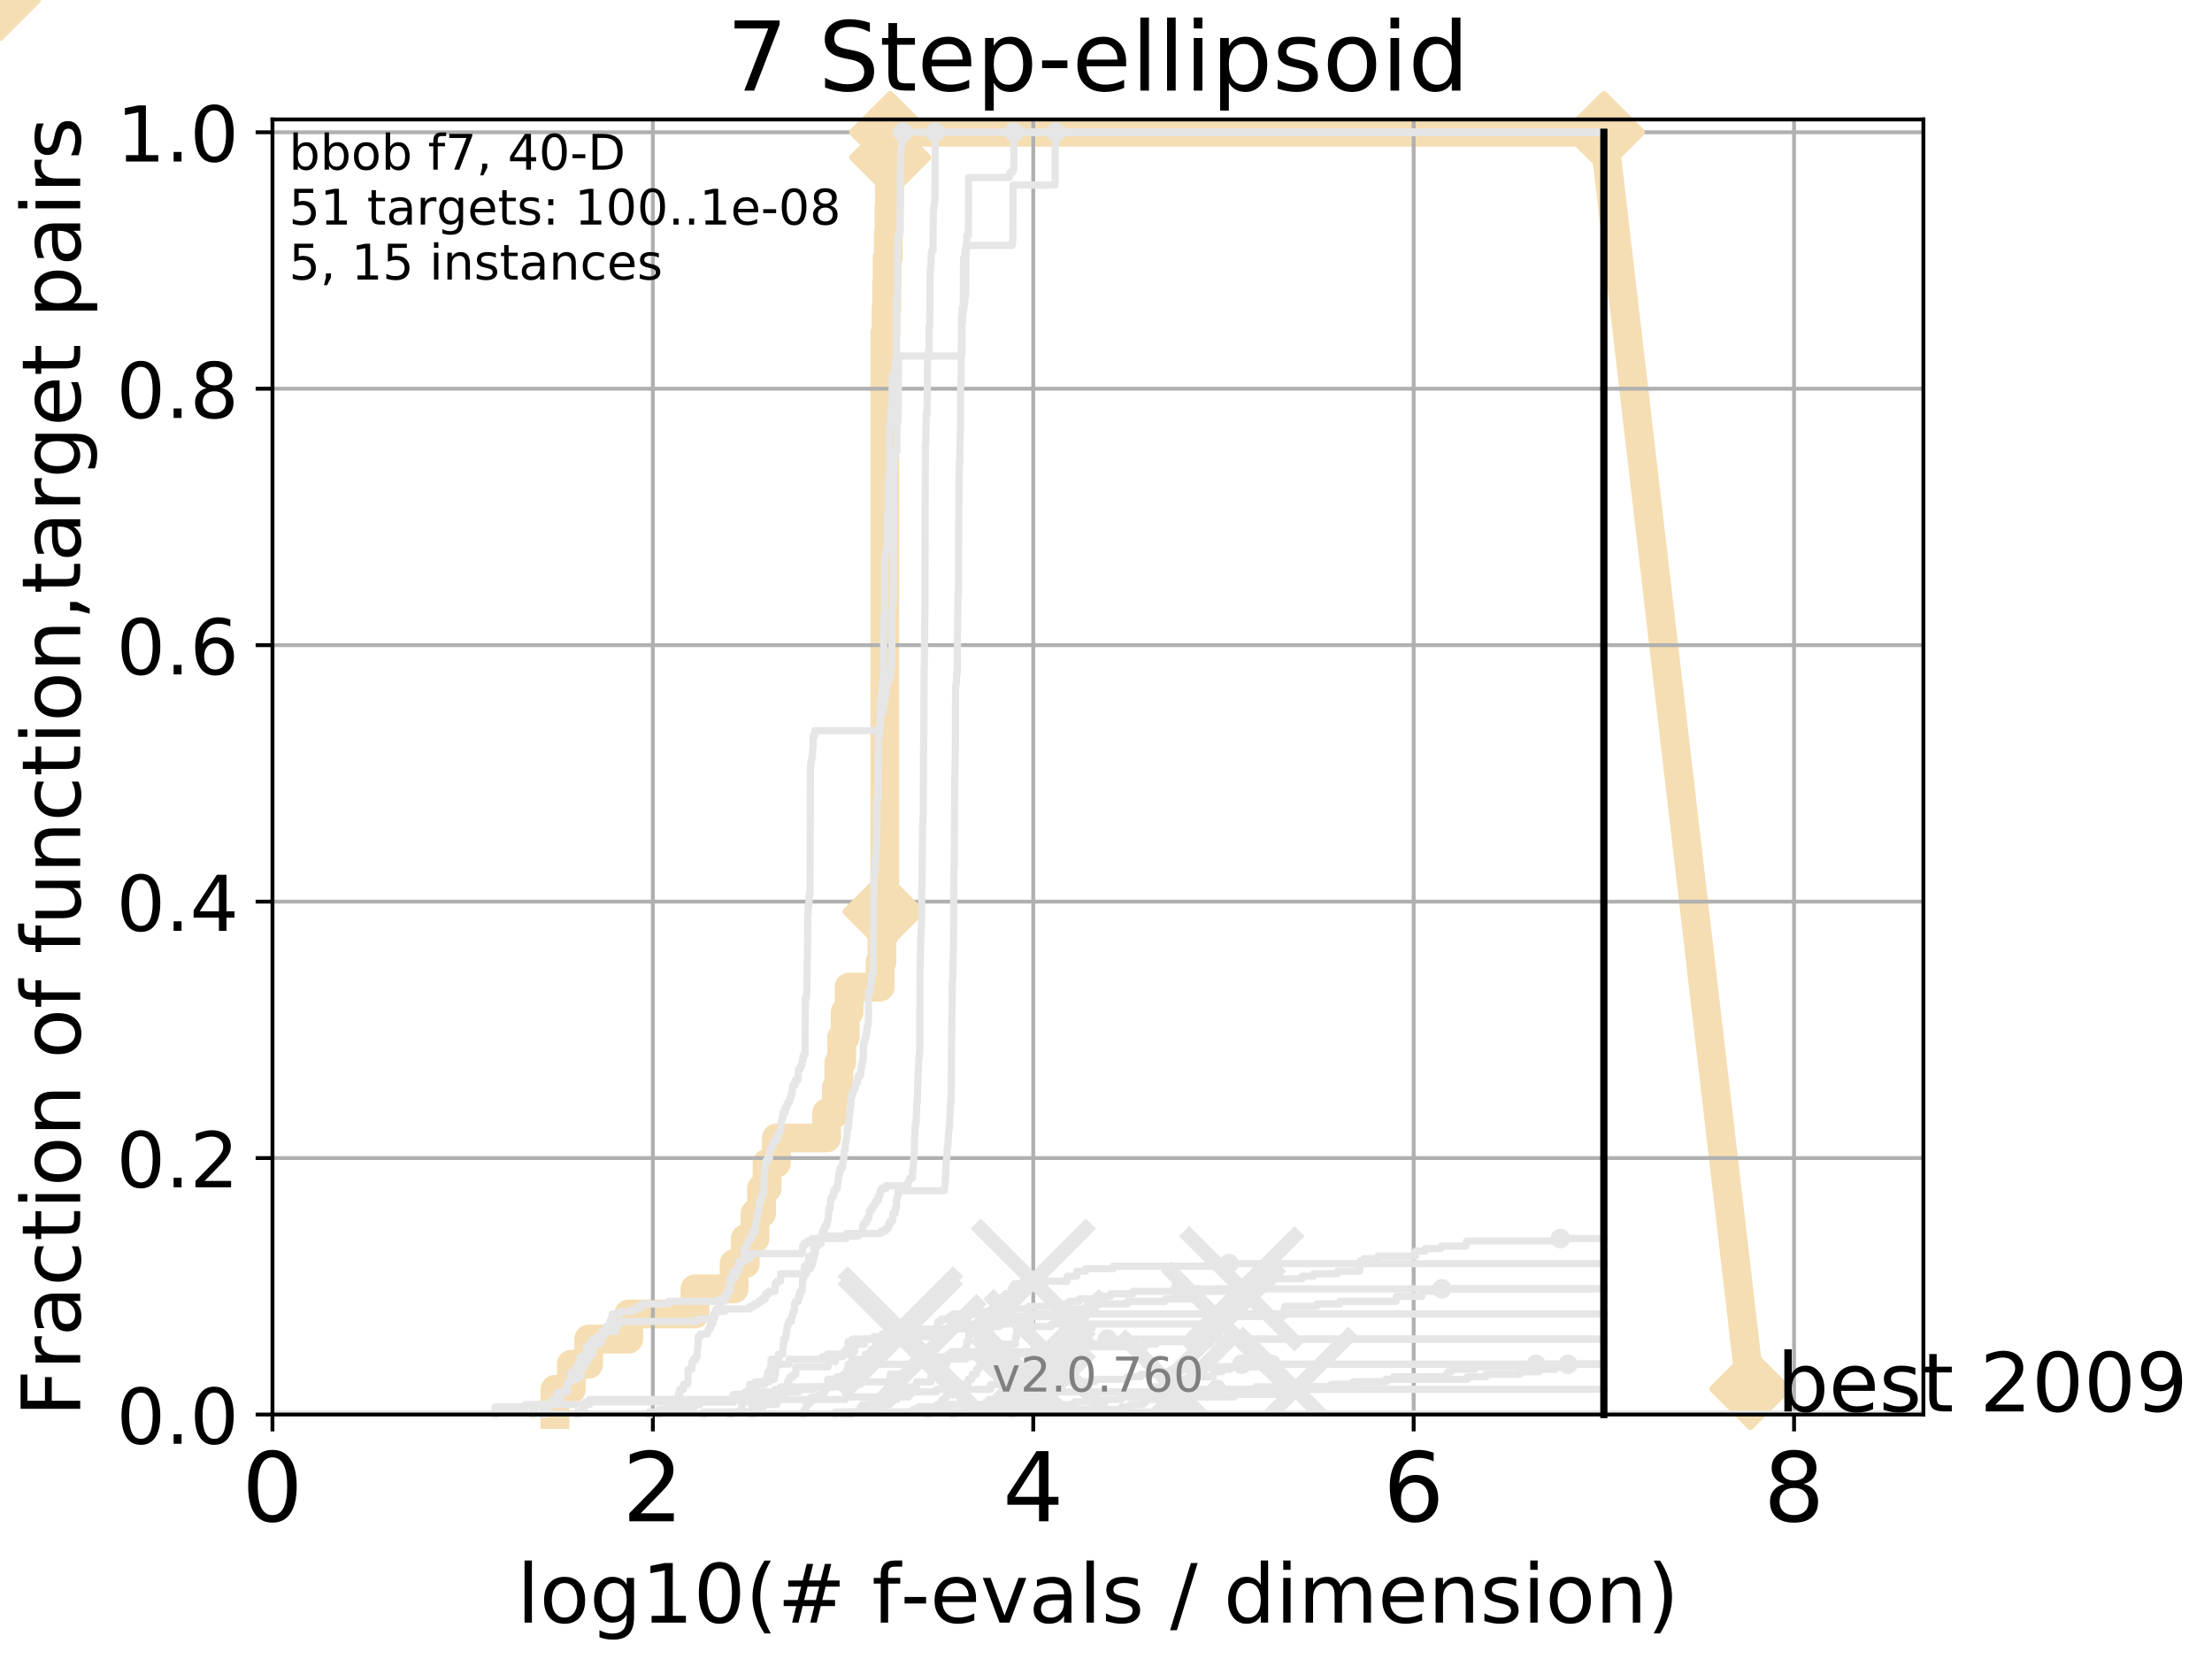 <?xml version="1.0" encoding="utf-8" standalone="no"?>
<!DOCTYPE svg PUBLIC "-//W3C//DTD SVG 1.1//EN"
  "http://www.w3.org/Graphics/SVG/1.1/DTD/svg11.dtd">
<!-- Created with matplotlib (http://matplotlib.org/) -->
<svg height="345pt" version="1.1" viewBox="0 0 460 345" width="460pt" xmlns="http://www.w3.org/2000/svg" xmlns:xlink="http://www.w3.org/1999/xlink">
 <defs>
  <style type="text/css">
*{stroke-linecap:butt;stroke-linejoin:round;}
  </style>
 </defs>
 <g id="figure_1">
  <g id="patch_1">
   <path d="M 0 345.6 
L 460.8 345.6 
L 460.8 0 
L 0 0 
z
" style="fill:#ffffff;"/>
  </g>
  <g id="axes_1">
   <g id="patch_2">
    <path d="M 56.66 294.16 
L 399.984 294.16 
L 399.984 24.84 
L 56.66 24.84 
z
" style="fill:#ffffff;"/>
   </g>
   <g id="line2d_1">
    <path d="M 115.397 294.16 
L 115.397 288.932 
L 118.803 288.932 
L 118.803 283.703 
L 122.428 283.703 
L 122.428 278.475 
L 130.751 278.475 
L 130.751 273.246 
L 144.527 273.246 
L 144.527 268.018 
L 152.666 268.018 
L 152.666 262.789 
L 154.996 262.789 
L 154.996 257.561 
L 157.01 257.561 
L 157.01 252.332 
L 158.366 252.332 
L 158.366 247.104 
L 159.525 247.104 
L 159.525 241.875 
L 161.449 241.875 
L 161.449 236.647 
L 171.903 236.647 
L 171.903 231.418 
L 173.913 231.418 
L 173.913 226.19 
L 174.441 226.19 
L 174.441 220.961 
L 175.032 220.961 
L 175.032 215.733 
L 175.76 215.733 
L 175.76 210.504 
L 176.579 210.504 
L 176.579 205.276 
L 183.028 205.276 
L 183.028 200.047 
L 183.402 200.047 
L 183.402 194.819 
L 183.731 194.819 
L 183.731 189.59 
L 183.999 189.59 
L 183.999 69.335 
L 184.256 69.335 
L 184.256 64.106 
L 184.405 64.106 
L 184.405 58.878 
L 184.472 58.878 
L 184.472 53.649 
L 184.731 53.649 
L 184.731 48.421 
L 184.871 48.421 
L 184.871 43.192 
L 184.971 43.192 
L 184.971 37.964 
L 185.106 37.964 
L 185.106 32.735 
L 185.128 32.735 
L 185.128 27.507 
L 333.534 27.507 
" style="fill:none;stroke:#f5deb3;stroke-linecap:square;stroke-width:6;"/>
   </g>
   <g id="line2d_2">
    <path d="M 0 0 
" style="fill:none;stroke:#f5deb3;stroke-linecap:square;stroke-width:6;"/>
    <defs>
     <path d="M -0 7.778 
L 7.778 0 
L 0 -7.778 
L -7.778 -0 
z
" id="ma27474b9b9" style="stroke:#f5deb3;stroke-linejoin:miter;stroke-width:1.5;"/>
    </defs>
    <g>
     <use style="fill:#f5deb3;stroke:#f5deb3;stroke-linejoin:miter;stroke-width:1.5;" x="0" xlink:href="#ma27474b9b9" y="0"/>
    </g>
   </g>
   <g id="line2d_3">
    <path d="M 333.534 27.507 
L 363.99 288.827 
" style="fill:none;stroke:#f5deb3;stroke-linecap:square;stroke-width:6;"/>
    <g>
     <use style="fill:#f5deb3;stroke:#f5deb3;stroke-linejoin:miter;stroke-width:1.5;" x="333.534" xlink:href="#ma27474b9b9" y="27.507"/>
     <use style="fill:#f5deb3;stroke:#f5deb3;stroke-linejoin:miter;stroke-width:1.5;" x="363.99" xlink:href="#ma27474b9b9" y="288.827"/>
    </g>
   </g>
   <g id="matplotlib.axis_1">
    <g id="xtick_1">
     <g id="line2d_4">
      <path clip-path="url(#p669ba41094)" d="M 56.66 294.16 
L 56.66 24.84 
" style="fill:none;stroke:#b0b0b0;stroke-linecap:square;stroke-width:0.8;"/>
     </g>
     <g id="line2d_5">
      <defs>
       <path d="M 0 0 
L 0 3.5 
" id="m04ab4cd05e" style="stroke:#000000;stroke-width:0.8;"/>
      </defs>
      <g>
       <use style="stroke:#000000;stroke-width:0.8;" x="56.66" xlink:href="#m04ab4cd05e" y="294.16"/>
      </g>
     </g>
     <g id="text_1">
      <!-- 0 -->
      <defs>
       <path d="M 31.781 66.406 
Q 24.172 66.406 20.328 58.906 
Q 16.5 51.422 16.5 36.375 
Q 16.5 21.391 20.328 13.891 
Q 24.172 6.391 31.781 6.391 
Q 39.453 6.391 43.281 13.891 
Q 47.125 21.391 47.125 36.375 
Q 47.125 51.422 43.281 58.906 
Q 39.453 66.406 31.781 66.406 
z
M 31.781 74.219 
Q 44.047 74.219 50.516 64.516 
Q 56.984 54.828 56.984 36.375 
Q 56.984 17.969 50.516 8.266 
Q 44.047 -1.422 31.781 -1.422 
Q 19.531 -1.422 13.062 8.266 
Q 6.594 17.969 6.594 36.375 
Q 6.594 54.828 13.062 64.516 
Q 19.531 74.219 31.781 74.219 
z
" id="DejaVuSans-30"/>
      </defs>
      <g transform="translate(50.297 316.357)scale(0.2 -0.2)">
       <use xlink:href="#DejaVuSans-30"/>
      </g>
     </g>
    </g>
    <g id="xtick_2">
     <g id="line2d_6">
      <path clip-path="url(#p669ba41094)" d="M 135.767 294.16 
L 135.767 24.84 
" style="fill:none;stroke:#b0b0b0;stroke-linecap:square;stroke-width:0.8;"/>
     </g>
     <g id="line2d_7">
      <g>
       <use style="stroke:#000000;stroke-width:0.8;" x="135.767" xlink:href="#m04ab4cd05e" y="294.16"/>
      </g>
     </g>
     <g id="text_2">
      <!-- 2 -->
      <defs>
       <path d="M 19.188 8.297 
L 53.609 8.297 
L 53.609 0 
L 7.328 0 
L 7.328 8.297 
Q 12.938 14.109 22.625 23.891 
Q 32.328 33.688 34.812 36.531 
Q 39.547 41.844 41.422 45.531 
Q 43.312 49.219 43.312 52.781 
Q 43.312 58.594 39.234 62.25 
Q 35.156 65.922 28.609 65.922 
Q 23.969 65.922 18.812 64.312 
Q 13.672 62.703 7.812 59.422 
L 7.812 69.391 
Q 13.766 71.781 18.938 73 
Q 24.125 74.219 28.422 74.219 
Q 39.75 74.219 46.484 68.547 
Q 53.219 62.891 53.219 53.422 
Q 53.219 48.922 51.531 44.891 
Q 49.859 40.875 45.406 35.406 
Q 44.188 33.984 37.641 27.219 
Q 31.109 20.453 19.188 8.297 
z
" id="DejaVuSans-32"/>
      </defs>
      <g transform="translate(129.404 316.357)scale(0.2 -0.2)">
       <use xlink:href="#DejaVuSans-32"/>
      </g>
     </g>
    </g>
    <g id="xtick_3">
     <g id="line2d_8">
      <path clip-path="url(#p669ba41094)" d="M 214.874 294.16 
L 214.874 24.84 
" style="fill:none;stroke:#b0b0b0;stroke-linecap:square;stroke-width:0.8;"/>
     </g>
     <g id="line2d_9">
      <g>
       <use style="stroke:#000000;stroke-width:0.8;" x="214.874" xlink:href="#m04ab4cd05e" y="294.16"/>
      </g>
     </g>
     <g id="text_3">
      <!-- 4 -->
      <defs>
       <path d="M 37.797 64.312 
L 12.891 25.391 
L 37.797 25.391 
z
M 35.203 72.906 
L 47.609 72.906 
L 47.609 25.391 
L 58.016 25.391 
L 58.016 17.188 
L 47.609 17.188 
L 47.609 0 
L 37.797 0 
L 37.797 17.188 
L 4.891 17.188 
L 4.891 26.703 
z
" id="DejaVuSans-34"/>
      </defs>
      <g transform="translate(208.511 316.357)scale(0.2 -0.2)">
       <use xlink:href="#DejaVuSans-34"/>
      </g>
     </g>
    </g>
    <g id="xtick_4">
     <g id="line2d_10">
      <path clip-path="url(#p669ba41094)" d="M 293.981 294.16 
L 293.981 24.84 
" style="fill:none;stroke:#b0b0b0;stroke-linecap:square;stroke-width:0.8;"/>
     </g>
     <g id="line2d_11">
      <g>
       <use style="stroke:#000000;stroke-width:0.8;" x="293.981" xlink:href="#m04ab4cd05e" y="294.16"/>
      </g>
     </g>
     <g id="text_4">
      <!-- 6 -->
      <defs>
       <path d="M 33.016 40.375 
Q 26.375 40.375 22.484 35.828 
Q 18.609 31.297 18.609 23.391 
Q 18.609 15.531 22.484 10.953 
Q 26.375 6.391 33.016 6.391 
Q 39.656 6.391 43.531 10.953 
Q 47.406 15.531 47.406 23.391 
Q 47.406 31.297 43.531 35.828 
Q 39.656 40.375 33.016 40.375 
z
M 52.594 71.297 
L 52.594 62.312 
Q 48.875 64.062 45.094 64.984 
Q 41.312 65.922 37.594 65.922 
Q 27.828 65.922 22.672 59.328 
Q 17.531 52.734 16.797 39.406 
Q 19.672 43.656 24.016 45.922 
Q 28.375 48.188 33.594 48.188 
Q 44.578 48.188 50.953 41.516 
Q 57.328 34.859 57.328 23.391 
Q 57.328 12.156 50.688 5.359 
Q 44.047 -1.422 33.016 -1.422 
Q 20.359 -1.422 13.672 8.266 
Q 6.984 17.969 6.984 36.375 
Q 6.984 53.656 15.188 63.938 
Q 23.391 74.219 37.203 74.219 
Q 40.922 74.219 44.703 73.484 
Q 48.484 72.75 52.594 71.297 
z
" id="DejaVuSans-36"/>
      </defs>
      <g transform="translate(287.618 316.357)scale(0.2 -0.2)">
       <use xlink:href="#DejaVuSans-36"/>
      </g>
     </g>
    </g>
    <g id="xtick_5">
     <g id="line2d_12">
      <path clip-path="url(#p669ba41094)" d="M 373.088 294.16 
L 373.088 24.84 
" style="fill:none;stroke:#b0b0b0;stroke-linecap:square;stroke-width:0.8;"/>
     </g>
     <g id="line2d_13">
      <g>
       <use style="stroke:#000000;stroke-width:0.8;" x="373.088" xlink:href="#m04ab4cd05e" y="294.16"/>
      </g>
     </g>
     <g id="text_5">
      <!-- 8 -->
      <defs>
       <path d="M 31.781 34.625 
Q 24.75 34.625 20.719 30.859 
Q 16.703 27.094 16.703 20.516 
Q 16.703 13.922 20.719 10.156 
Q 24.75 6.391 31.781 6.391 
Q 38.812 6.391 42.859 10.172 
Q 46.922 13.969 46.922 20.516 
Q 46.922 27.094 42.891 30.859 
Q 38.875 34.625 31.781 34.625 
z
M 21.922 38.812 
Q 15.578 40.375 12.031 44.719 
Q 8.5 49.078 8.5 55.328 
Q 8.5 64.062 14.719 69.141 
Q 20.953 74.219 31.781 74.219 
Q 42.672 74.219 48.875 69.141 
Q 55.078 64.062 55.078 55.328 
Q 55.078 49.078 51.531 44.719 
Q 48 40.375 41.703 38.812 
Q 48.828 37.156 52.797 32.312 
Q 56.781 27.484 56.781 20.516 
Q 56.781 9.906 50.312 4.234 
Q 43.844 -1.422 31.781 -1.422 
Q 19.734 -1.422 13.25 4.234 
Q 6.781 9.906 6.781 20.516 
Q 6.781 27.484 10.781 32.312 
Q 14.797 37.156 21.922 38.812 
z
M 18.312 54.391 
Q 18.312 48.734 21.844 45.562 
Q 25.391 42.391 31.781 42.391 
Q 38.141 42.391 41.719 45.562 
Q 45.312 48.734 45.312 54.391 
Q 45.312 60.062 41.719 63.234 
Q 38.141 66.406 31.781 66.406 
Q 25.391 66.406 21.844 63.234 
Q 18.312 60.062 18.312 54.391 
z
" id="DejaVuSans-38"/>
      </defs>
      <g transform="translate(366.725 316.357)scale(0.2 -0.2)">
       <use xlink:href="#DejaVuSans-38"/>
      </g>
     </g>
    </g>
    <g id="text_6">
     <!-- log10(# f-evals / dimension) -->
     <defs>
      <path d="M 9.422 75.984 
L 18.406 75.984 
L 18.406 0 
L 9.422 0 
z
" id="DejaVuSans-6c"/>
      <path d="M 30.609 48.391 
Q 23.391 48.391 19.188 42.75 
Q 14.984 37.109 14.984 27.297 
Q 14.984 17.484 19.156 11.844 
Q 23.344 6.203 30.609 6.203 
Q 37.797 6.203 41.984 11.859 
Q 46.188 17.531 46.188 27.297 
Q 46.188 37.016 41.984 42.703 
Q 37.797 48.391 30.609 48.391 
z
M 30.609 56 
Q 42.328 56 49.016 48.375 
Q 55.719 40.766 55.719 27.297 
Q 55.719 13.875 49.016 6.219 
Q 42.328 -1.422 30.609 -1.422 
Q 18.844 -1.422 12.172 6.219 
Q 5.516 13.875 5.516 27.297 
Q 5.516 40.766 12.172 48.375 
Q 18.844 56 30.609 56 
z
" id="DejaVuSans-6f"/>
      <path d="M 45.406 27.984 
Q 45.406 37.75 41.375 43.109 
Q 37.359 48.484 30.078 48.484 
Q 22.859 48.484 18.828 43.109 
Q 14.797 37.75 14.797 27.984 
Q 14.797 18.266 18.828 12.891 
Q 22.859 7.516 30.078 7.516 
Q 37.359 7.516 41.375 12.891 
Q 45.406 18.266 45.406 27.984 
z
M 54.391 6.781 
Q 54.391 -7.172 48.188 -13.984 
Q 42 -20.797 29.203 -20.797 
Q 24.469 -20.797 20.266 -20.094 
Q 16.062 -19.391 12.109 -17.922 
L 12.109 -9.188 
Q 16.062 -11.328 19.922 -12.344 
Q 23.781 -13.375 27.781 -13.375 
Q 36.625 -13.375 41.016 -8.766 
Q 45.406 -4.156 45.406 5.172 
L 45.406 9.625 
Q 42.625 4.781 38.281 2.391 
Q 33.938 0 27.875 0 
Q 17.828 0 11.672 7.656 
Q 5.516 15.328 5.516 27.984 
Q 5.516 40.672 11.672 48.328 
Q 17.828 56 27.875 56 
Q 33.938 56 38.281 53.609 
Q 42.625 51.219 45.406 46.391 
L 45.406 54.688 
L 54.391 54.688 
z
" id="DejaVuSans-67"/>
      <path d="M 12.406 8.297 
L 28.516 8.297 
L 28.516 63.922 
L 10.984 60.406 
L 10.984 69.391 
L 28.422 72.906 
L 38.281 72.906 
L 38.281 8.297 
L 54.391 8.297 
L 54.391 0 
L 12.406 0 
z
" id="DejaVuSans-31"/>
      <path d="M 31 75.875 
Q 24.469 64.656 21.281 53.656 
Q 18.109 42.672 18.109 31.391 
Q 18.109 20.125 21.312 9.062 
Q 24.516 -2 31 -13.188 
L 23.188 -13.188 
Q 15.875 -1.703 12.234 9.375 
Q 8.594 20.453 8.594 31.391 
Q 8.594 42.281 12.203 53.312 
Q 15.828 64.359 23.188 75.875 
z
" id="DejaVuSans-28"/>
      <path d="M 51.125 44 
L 36.922 44 
L 32.812 27.688 
L 47.125 27.688 
z
M 43.797 71.781 
L 38.719 51.516 
L 52.984 51.516 
L 58.109 71.781 
L 65.922 71.781 
L 60.891 51.516 
L 76.125 51.516 
L 76.125 44 
L 58.984 44 
L 54.984 27.688 
L 70.516 27.688 
L 70.516 20.219 
L 53.078 20.219 
L 48 0 
L 40.188 0 
L 45.219 20.219 
L 30.906 20.219 
L 25.875 0 
L 18.016 0 
L 23.094 20.219 
L 7.719 20.219 
L 7.719 27.688 
L 24.906 27.688 
L 29 44 
L 13.281 44 
L 13.281 51.516 
L 30.906 51.516 
L 35.891 71.781 
z
" id="DejaVuSans-23"/>
      <path id="DejaVuSans-20"/>
      <path d="M 37.109 75.984 
L 37.109 68.5 
L 28.516 68.5 
Q 23.688 68.5 21.797 66.547 
Q 19.922 64.594 19.922 59.516 
L 19.922 54.688 
L 34.719 54.688 
L 34.719 47.703 
L 19.922 47.703 
L 19.922 0 
L 10.891 0 
L 10.891 47.703 
L 2.297 47.703 
L 2.297 54.688 
L 10.891 54.688 
L 10.891 58.5 
Q 10.891 67.625 15.141 71.797 
Q 19.391 75.984 28.609 75.984 
z
" id="DejaVuSans-66"/>
      <path d="M 4.891 31.391 
L 31.203 31.391 
L 31.203 23.391 
L 4.891 23.391 
z
" id="DejaVuSans-2d"/>
      <path d="M 56.203 29.594 
L 56.203 25.203 
L 14.891 25.203 
Q 15.484 15.922 20.484 11.062 
Q 25.484 6.203 34.422 6.203 
Q 39.594 6.203 44.453 7.469 
Q 49.312 8.734 54.109 11.281 
L 54.109 2.781 
Q 49.266 0.734 44.188 -0.344 
Q 39.109 -1.422 33.891 -1.422 
Q 20.797 -1.422 13.156 6.188 
Q 5.516 13.812 5.516 26.812 
Q 5.516 40.234 12.766 48.109 
Q 20.016 56 32.328 56 
Q 43.359 56 49.781 48.891 
Q 56.203 41.797 56.203 29.594 
z
M 47.219 32.234 
Q 47.125 39.594 43.094 43.984 
Q 39.062 48.391 32.422 48.391 
Q 24.906 48.391 20.391 44.141 
Q 15.875 39.891 15.188 32.172 
z
" id="DejaVuSans-65"/>
      <path d="M 2.984 54.688 
L 12.5 54.688 
L 29.594 8.797 
L 46.688 54.688 
L 56.203 54.688 
L 35.688 0 
L 23.484 0 
z
" id="DejaVuSans-76"/>
      <path d="M 34.281 27.484 
Q 23.391 27.484 19.188 25 
Q 14.984 22.516 14.984 16.5 
Q 14.984 11.719 18.141 8.906 
Q 21.297 6.109 26.703 6.109 
Q 34.188 6.109 38.703 11.406 
Q 43.219 16.703 43.219 25.484 
L 43.219 27.484 
z
M 52.203 31.203 
L 52.203 0 
L 43.219 0 
L 43.219 8.297 
Q 40.141 3.328 35.547 0.953 
Q 30.953 -1.422 24.312 -1.422 
Q 15.922 -1.422 10.953 3.297 
Q 6 8.016 6 15.922 
Q 6 25.141 12.172 29.828 
Q 18.359 34.516 30.609 34.516 
L 43.219 34.516 
L 43.219 35.406 
Q 43.219 41.609 39.141 45 
Q 35.062 48.391 27.688 48.391 
Q 23 48.391 18.547 47.266 
Q 14.109 46.141 10.016 43.891 
L 10.016 52.203 
Q 14.938 54.109 19.578 55.047 
Q 24.219 56 28.609 56 
Q 40.484 56 46.344 49.844 
Q 52.203 43.703 52.203 31.203 
z
" id="DejaVuSans-61"/>
      <path d="M 44.281 53.078 
L 44.281 44.578 
Q 40.484 46.531 36.375 47.5 
Q 32.281 48.484 27.875 48.484 
Q 21.188 48.484 17.844 46.438 
Q 14.5 44.391 14.5 40.281 
Q 14.5 37.156 16.891 35.375 
Q 19.281 33.594 26.516 31.984 
L 29.594 31.297 
Q 39.156 29.25 43.188 25.516 
Q 47.219 21.781 47.219 15.094 
Q 47.219 7.469 41.188 3.016 
Q 35.156 -1.422 24.609 -1.422 
Q 20.219 -1.422 15.453 -0.562 
Q 10.688 0.297 5.422 2 
L 5.422 11.281 
Q 10.406 8.688 15.234 7.391 
Q 20.062 6.109 24.812 6.109 
Q 31.156 6.109 34.562 8.281 
Q 37.984 10.453 37.984 14.406 
Q 37.984 18.062 35.516 20.016 
Q 33.062 21.969 24.703 23.781 
L 21.578 24.516 
Q 13.234 26.266 9.516 29.906 
Q 5.812 33.547 5.812 39.891 
Q 5.812 47.609 11.281 51.797 
Q 16.75 56 26.812 56 
Q 31.781 56 36.172 55.266 
Q 40.578 54.547 44.281 53.078 
z
" id="DejaVuSans-73"/>
      <path d="M 25.391 72.906 
L 33.688 72.906 
L 8.297 -9.281 
L 0 -9.281 
z
" id="DejaVuSans-2f"/>
      <path d="M 45.406 46.391 
L 45.406 75.984 
L 54.391 75.984 
L 54.391 0 
L 45.406 0 
L 45.406 8.203 
Q 42.578 3.328 38.25 0.953 
Q 33.938 -1.422 27.875 -1.422 
Q 17.969 -1.422 11.734 6.484 
Q 5.516 14.406 5.516 27.297 
Q 5.516 40.188 11.734 48.094 
Q 17.969 56 27.875 56 
Q 33.938 56 38.25 53.625 
Q 42.578 51.266 45.406 46.391 
z
M 14.797 27.297 
Q 14.797 17.391 18.875 11.75 
Q 22.953 6.109 30.078 6.109 
Q 37.203 6.109 41.297 11.75 
Q 45.406 17.391 45.406 27.297 
Q 45.406 37.203 41.297 42.844 
Q 37.203 48.484 30.078 48.484 
Q 22.953 48.484 18.875 42.844 
Q 14.797 37.203 14.797 27.297 
z
" id="DejaVuSans-64"/>
      <path d="M 9.422 54.688 
L 18.406 54.688 
L 18.406 0 
L 9.422 0 
z
M 9.422 75.984 
L 18.406 75.984 
L 18.406 64.594 
L 9.422 64.594 
z
" id="DejaVuSans-69"/>
      <path d="M 52 44.188 
Q 55.375 50.25 60.062 53.125 
Q 64.75 56 71.094 56 
Q 79.641 56 84.281 50.016 
Q 88.922 44.047 88.922 33.016 
L 88.922 0 
L 79.891 0 
L 79.891 32.719 
Q 79.891 40.578 77.094 44.375 
Q 74.312 48.188 68.609 48.188 
Q 61.625 48.188 57.562 43.547 
Q 53.516 38.922 53.516 30.906 
L 53.516 0 
L 44.484 0 
L 44.484 32.719 
Q 44.484 40.625 41.703 44.406 
Q 38.922 48.188 33.109 48.188 
Q 26.219 48.188 22.156 43.531 
Q 18.109 38.875 18.109 30.906 
L 18.109 0 
L 9.078 0 
L 9.078 54.688 
L 18.109 54.688 
L 18.109 46.188 
Q 21.188 51.219 25.484 53.609 
Q 29.781 56 35.688 56 
Q 41.656 56 45.828 52.969 
Q 50 49.953 52 44.188 
z
" id="DejaVuSans-6d"/>
      <path d="M 54.891 33.016 
L 54.891 0 
L 45.906 0 
L 45.906 32.719 
Q 45.906 40.484 42.875 44.328 
Q 39.844 48.188 33.797 48.188 
Q 26.516 48.188 22.312 43.547 
Q 18.109 38.922 18.109 30.906 
L 18.109 0 
L 9.078 0 
L 9.078 54.688 
L 18.109 54.688 
L 18.109 46.188 
Q 21.344 51.125 25.703 53.562 
Q 30.078 56 35.797 56 
Q 45.219 56 50.047 50.172 
Q 54.891 44.344 54.891 33.016 
z
" id="DejaVuSans-6e"/>
      <path d="M 8.016 75.875 
L 15.828 75.875 
Q 23.141 64.359 26.781 53.312 
Q 30.422 42.281 30.422 31.391 
Q 30.422 20.453 26.781 9.375 
Q 23.141 -1.703 15.828 -13.188 
L 8.016 -13.188 
Q 14.5 -2 17.703 9.062 
Q 20.906 20.125 20.906 31.391 
Q 20.906 42.672 17.703 53.656 
Q 14.5 64.656 8.016 75.875 
z
" id="DejaVuSans-29"/>
     </defs>
     <g transform="translate(107.481 337.434)scale(0.17 -0.17)">
      <use xlink:href="#DejaVuSans-6c"/>
      <use x="27.783" xlink:href="#DejaVuSans-6f"/>
      <use x="88.965" xlink:href="#DejaVuSans-67"/>
      <use x="152.441" xlink:href="#DejaVuSans-31"/>
      <use x="216.064" xlink:href="#DejaVuSans-30"/>
      <use x="279.688" xlink:href="#DejaVuSans-28"/>
      <use x="318.701" xlink:href="#DejaVuSans-23"/>
      <use x="402.49" xlink:href="#DejaVuSans-20"/>
      <use x="434.277" xlink:href="#DejaVuSans-66"/>
      <use x="469.404" xlink:href="#DejaVuSans-2d"/>
      <use x="505.488" xlink:href="#DejaVuSans-65"/>
      <use x="567.012" xlink:href="#DejaVuSans-76"/>
      <use x="626.191" xlink:href="#DejaVuSans-61"/>
      <use x="687.471" xlink:href="#DejaVuSans-6c"/>
      <use x="715.254" xlink:href="#DejaVuSans-73"/>
      <use x="767.354" xlink:href="#DejaVuSans-20"/>
      <use x="799.141" xlink:href="#DejaVuSans-2f"/>
      <use x="832.832" xlink:href="#DejaVuSans-20"/>
      <use x="864.619" xlink:href="#DejaVuSans-64"/>
      <use x="928.096" xlink:href="#DejaVuSans-69"/>
      <use x="955.879" xlink:href="#DejaVuSans-6d"/>
      <use x="1053.291" xlink:href="#DejaVuSans-65"/>
      <use x="1114.814" xlink:href="#DejaVuSans-6e"/>
      <use x="1178.193" xlink:href="#DejaVuSans-73"/>
      <use x="1230.293" xlink:href="#DejaVuSans-69"/>
      <use x="1258.076" xlink:href="#DejaVuSans-6f"/>
      <use x="1319.258" xlink:href="#DejaVuSans-6e"/>
      <use x="1382.637" xlink:href="#DejaVuSans-29"/>
     </g>
    </g>
   </g>
   <g id="matplotlib.axis_2">
    <g id="ytick_1">
     <g id="line2d_14">
      <path clip-path="url(#p669ba41094)" d="M 56.66 294.16 
L 399.984 294.16 
" style="fill:none;stroke:#b0b0b0;stroke-linecap:square;stroke-width:0.8;"/>
     </g>
     <g id="line2d_15">
      <defs>
       <path d="M 0 0 
L -3.5 0 
" id="ma19eb4b573" style="stroke:#000000;stroke-width:0.8;"/>
      </defs>
      <g>
       <use style="stroke:#000000;stroke-width:0.8;" x="56.66" xlink:href="#ma19eb4b573" y="294.16"/>
      </g>
     </g>
     <g id="text_7">
      <!-- 0.0 -->
      <defs>
       <path d="M 10.688 12.406 
L 21 12.406 
L 21 0 
L 10.688 0 
z
" id="DejaVuSans-2e"/>
      </defs>
      <g transform="translate(24.215 300.239)scale(0.16 -0.16)">
       <use xlink:href="#DejaVuSans-30"/>
       <use x="63.623" xlink:href="#DejaVuSans-2e"/>
       <use x="95.41" xlink:href="#DejaVuSans-30"/>
      </g>
     </g>
    </g>
    <g id="ytick_2">
     <g id="line2d_16">
      <path clip-path="url(#p669ba41094)" d="M 56.66 240.829 
L 399.984 240.829 
" style="fill:none;stroke:#b0b0b0;stroke-linecap:square;stroke-width:0.8;"/>
     </g>
     <g id="line2d_17">
      <g>
       <use style="stroke:#000000;stroke-width:0.8;" x="56.66" xlink:href="#ma19eb4b573" y="240.829"/>
      </g>
     </g>
     <g id="text_8">
      <!-- 0.2 -->
      <g transform="translate(24.215 246.908)scale(0.16 -0.16)">
       <use xlink:href="#DejaVuSans-30"/>
       <use x="63.623" xlink:href="#DejaVuSans-2e"/>
       <use x="95.41" xlink:href="#DejaVuSans-32"/>
      </g>
     </g>
    </g>
    <g id="ytick_3">
     <g id="line2d_18">
      <path clip-path="url(#p669ba41094)" d="M 56.66 187.499 
L 399.984 187.499 
" style="fill:none;stroke:#b0b0b0;stroke-linecap:square;stroke-width:0.8;"/>
     </g>
     <g id="line2d_19">
      <g>
       <use style="stroke:#000000;stroke-width:0.8;" x="56.66" xlink:href="#ma19eb4b573" y="187.499"/>
      </g>
     </g>
     <g id="text_9">
      <!-- 0.4 -->
      <g transform="translate(24.215 193.577)scale(0.16 -0.16)">
       <use xlink:href="#DejaVuSans-30"/>
       <use x="63.623" xlink:href="#DejaVuSans-2e"/>
       <use x="95.41" xlink:href="#DejaVuSans-34"/>
      </g>
     </g>
    </g>
    <g id="ytick_4">
     <g id="line2d_20">
      <path clip-path="url(#p669ba41094)" d="M 56.66 134.168 
L 399.984 134.168 
" style="fill:none;stroke:#b0b0b0;stroke-linecap:square;stroke-width:0.8;"/>
     </g>
     <g id="line2d_21">
      <g>
       <use style="stroke:#000000;stroke-width:0.8;" x="56.66" xlink:href="#ma19eb4b573" y="134.168"/>
      </g>
     </g>
     <g id="text_10">
      <!-- 0.6 -->
      <g transform="translate(24.215 140.247)scale(0.16 -0.16)">
       <use xlink:href="#DejaVuSans-30"/>
       <use x="63.623" xlink:href="#DejaVuSans-2e"/>
       <use x="95.41" xlink:href="#DejaVuSans-36"/>
      </g>
     </g>
    </g>
    <g id="ytick_5">
     <g id="line2d_22">
      <path clip-path="url(#p669ba41094)" d="M 56.66 80.837 
L 399.984 80.837 
" style="fill:none;stroke:#b0b0b0;stroke-linecap:square;stroke-width:0.8;"/>
     </g>
     <g id="line2d_23">
      <g>
       <use style="stroke:#000000;stroke-width:0.8;" x="56.66" xlink:href="#ma19eb4b573" y="80.837"/>
      </g>
     </g>
     <g id="text_11">
      <!-- 0.8 -->
      <g transform="translate(24.215 86.916)scale(0.16 -0.16)">
       <use xlink:href="#DejaVuSans-30"/>
       <use x="63.623" xlink:href="#DejaVuSans-2e"/>
       <use x="95.41" xlink:href="#DejaVuSans-38"/>
      </g>
     </g>
    </g>
    <g id="ytick_6">
     <g id="line2d_24">
      <path clip-path="url(#p669ba41094)" d="M 56.66 27.507 
L 399.984 27.507 
" style="fill:none;stroke:#b0b0b0;stroke-linecap:square;stroke-width:0.8;"/>
     </g>
     <g id="line2d_25">
      <g>
       <use style="stroke:#000000;stroke-width:0.8;" x="56.66" xlink:href="#ma19eb4b573" y="27.507"/>
      </g>
     </g>
     <g id="text_12">
      <!-- 1.0 -->
      <g transform="translate(24.215 33.585)scale(0.16 -0.16)">
       <use xlink:href="#DejaVuSans-31"/>
       <use x="63.623" xlink:href="#DejaVuSans-2e"/>
       <use x="95.41" xlink:href="#DejaVuSans-30"/>
      </g>
     </g>
    </g>
    <g id="text_13">
     <!-- Fraction of function,target pairs -->
     <defs>
      <path d="M 9.812 72.906 
L 51.703 72.906 
L 51.703 64.594 
L 19.672 64.594 
L 19.672 43.109 
L 48.578 43.109 
L 48.578 34.812 
L 19.672 34.812 
L 19.672 0 
L 9.812 0 
z
" id="DejaVuSans-46"/>
      <path d="M 41.109 46.297 
Q 39.594 47.172 37.812 47.578 
Q 36.031 48 33.891 48 
Q 26.266 48 22.188 43.047 
Q 18.109 38.094 18.109 28.812 
L 18.109 0 
L 9.078 0 
L 9.078 54.688 
L 18.109 54.688 
L 18.109 46.188 
Q 20.953 51.172 25.484 53.578 
Q 30.031 56 36.531 56 
Q 37.453 56 38.578 55.875 
Q 39.703 55.766 41.062 55.516 
z
" id="DejaVuSans-72"/>
      <path d="M 48.781 52.594 
L 48.781 44.188 
Q 44.969 46.297 41.141 47.344 
Q 37.312 48.391 33.406 48.391 
Q 24.656 48.391 19.812 42.844 
Q 14.984 37.312 14.984 27.297 
Q 14.984 17.281 19.812 11.734 
Q 24.656 6.203 33.406 6.203 
Q 37.312 6.203 41.141 7.25 
Q 44.969 8.297 48.781 10.406 
L 48.781 2.094 
Q 45.016 0.344 40.984 -0.531 
Q 36.969 -1.422 32.422 -1.422 
Q 20.062 -1.422 12.781 6.344 
Q 5.516 14.109 5.516 27.297 
Q 5.516 40.672 12.859 48.328 
Q 20.219 56 33.016 56 
Q 37.156 56 41.109 55.141 
Q 45.062 54.297 48.781 52.594 
z
" id="DejaVuSans-63"/>
      <path d="M 18.312 70.219 
L 18.312 54.688 
L 36.812 54.688 
L 36.812 47.703 
L 18.312 47.703 
L 18.312 18.016 
Q 18.312 11.328 20.141 9.422 
Q 21.969 7.516 27.594 7.516 
L 36.812 7.516 
L 36.812 0 
L 27.594 0 
Q 17.188 0 13.234 3.875 
Q 9.281 7.766 9.281 18.016 
L 9.281 47.703 
L 2.688 47.703 
L 2.688 54.688 
L 9.281 54.688 
L 9.281 70.219 
z
" id="DejaVuSans-74"/>
      <path d="M 8.5 21.578 
L 8.5 54.688 
L 17.484 54.688 
L 17.484 21.922 
Q 17.484 14.156 20.5 10.266 
Q 23.531 6.391 29.594 6.391 
Q 36.859 6.391 41.078 11.031 
Q 45.312 15.672 45.312 23.688 
L 45.312 54.688 
L 54.297 54.688 
L 54.297 0 
L 45.312 0 
L 45.312 8.406 
Q 42.047 3.422 37.719 1 
Q 33.406 -1.422 27.688 -1.422 
Q 18.266 -1.422 13.375 4.438 
Q 8.5 10.297 8.5 21.578 
z
M 31.109 56 
z
" id="DejaVuSans-75"/>
      <path d="M 11.719 12.406 
L 22.016 12.406 
L 22.016 4 
L 14.016 -11.625 
L 7.719 -11.625 
L 11.719 4 
z
" id="DejaVuSans-2c"/>
      <path d="M 18.109 8.203 
L 18.109 -20.797 
L 9.078 -20.797 
L 9.078 54.688 
L 18.109 54.688 
L 18.109 46.391 
Q 20.953 51.266 25.266 53.625 
Q 29.594 56 35.594 56 
Q 45.562 56 51.781 48.094 
Q 58.016 40.188 58.016 27.297 
Q 58.016 14.406 51.781 6.484 
Q 45.562 -1.422 35.594 -1.422 
Q 29.594 -1.422 25.266 0.953 
Q 20.953 3.328 18.109 8.203 
z
M 48.688 27.297 
Q 48.688 37.203 44.609 42.844 
Q 40.531 48.484 33.406 48.484 
Q 26.266 48.484 22.188 42.844 
Q 18.109 37.203 18.109 27.297 
Q 18.109 17.391 22.188 11.75 
Q 26.266 6.109 33.406 6.109 
Q 40.531 6.109 44.609 11.75 
Q 48.688 17.391 48.688 27.297 
z
" id="DejaVuSans-70"/>
     </defs>
     <g transform="translate(16.68 294.639)rotate(-90)scale(0.17 -0.17)">
      <use xlink:href="#DejaVuSans-46"/>
      <use x="57.41" xlink:href="#DejaVuSans-72"/>
      <use x="98.523" xlink:href="#DejaVuSans-61"/>
      <use x="159.803" xlink:href="#DejaVuSans-63"/>
      <use x="214.783" xlink:href="#DejaVuSans-74"/>
      <use x="253.992" xlink:href="#DejaVuSans-69"/>
      <use x="281.775" xlink:href="#DejaVuSans-6f"/>
      <use x="342.957" xlink:href="#DejaVuSans-6e"/>
      <use x="406.336" xlink:href="#DejaVuSans-20"/>
      <use x="438.123" xlink:href="#DejaVuSans-6f"/>
      <use x="499.305" xlink:href="#DejaVuSans-66"/>
      <use x="534.51" xlink:href="#DejaVuSans-20"/>
      <use x="566.297" xlink:href="#DejaVuSans-66"/>
      <use x="601.502" xlink:href="#DejaVuSans-75"/>
      <use x="664.881" xlink:href="#DejaVuSans-6e"/>
      <use x="728.26" xlink:href="#DejaVuSans-63"/>
      <use x="783.24" xlink:href="#DejaVuSans-74"/>
      <use x="822.449" xlink:href="#DejaVuSans-69"/>
      <use x="850.232" xlink:href="#DejaVuSans-6f"/>
      <use x="911.414" xlink:href="#DejaVuSans-6e"/>
      <use x="974.793" xlink:href="#DejaVuSans-2c"/>
      <use x="1006.58" xlink:href="#DejaVuSans-74"/>
      <use x="1045.789" xlink:href="#DejaVuSans-61"/>
      <use x="1107.068" xlink:href="#DejaVuSans-72"/>
      <use x="1148.166" xlink:href="#DejaVuSans-67"/>
      <use x="1211.643" xlink:href="#DejaVuSans-65"/>
      <use x="1273.166" xlink:href="#DejaVuSans-74"/>
      <use x="1312.375" xlink:href="#DejaVuSans-20"/>
      <use x="1344.162" xlink:href="#DejaVuSans-70"/>
      <use x="1407.639" xlink:href="#DejaVuSans-61"/>
      <use x="1468.918" xlink:href="#DejaVuSans-69"/>
      <use x="1496.701" xlink:href="#DejaVuSans-72"/>
      <use x="1537.814" xlink:href="#DejaVuSans-73"/>
     </g>
    </g>
   </g>
   <g id="line2d_26">
    <defs>
     <path d="M 0 1.5 
C 0.398 1.5 0.779 1.342 1.061 1.061 
C 1.342 0.779 1.5 0.398 1.5 0 
C 1.5 -0.398 1.342 -0.779 1.061 -1.061 
C 0.779 -1.342 0.398 -1.5 0 -1.5 
C -0.398 -1.5 -0.779 -1.342 -1.061 -1.061 
C -1.342 -0.779 -1.5 -0.398 -1.5 0 
C -1.5 0.398 -1.342 0.779 -1.061 1.061 
C -0.779 1.342 -0.398 1.5 0 1.5 
z
" id="m378eacc448" style="stroke:#f5deb3;"/>
    </defs>
    <g>
     <use style="fill:#f5deb3;stroke:#f5deb3;" x="185.128" xlink:href="#m378eacc448" y="27.507"/>
     <use style="fill:#f5deb3;stroke:#f5deb3;" x="185.128" xlink:href="#m378eacc448" y="27.507"/>
    </g>
   </g>
   <g id="line2d_27">
    <g>
     <use style="fill:#f5deb3;stroke:#f5deb3;stroke-linejoin:miter;stroke-width:1.5;" x="183.731" xlink:href="#ma27474b9b9" y="189.59"/>
     <use style="fill:#f5deb3;stroke:#f5deb3;stroke-linejoin:miter;stroke-width:1.5;" x="185.128" xlink:href="#ma27474b9b9" y="32.735"/>
     <use style="fill:#f5deb3;stroke:#f5deb3;stroke-linejoin:miter;stroke-width:1.5;" x="185.128" xlink:href="#ma27474b9b9" y="27.507"/>
     <use style="fill:#f5deb3;stroke:#f5deb3;stroke-linejoin:miter;stroke-width:1.5;" x="185.128" xlink:href="#ma27474b9b9" y="27.507"/>
     <use style="fill:#f5deb3;stroke:#f5deb3;stroke-linejoin:miter;stroke-width:1.5;" x="333.534" xlink:href="#ma27474b9b9" y="27.507"/>
    </g>
   </g>
   <g id="line2d_28">
    <defs>
     <path d="M 0 1.5 
C 0.398 1.5 0.779 1.342 1.061 1.061 
C 1.342 0.779 1.5 0.398 1.5 0 
C 1.5 -0.398 1.342 -0.779 1.061 -1.061 
C 0.779 -1.342 0.398 -1.5 0 -1.5 
C -0.398 -1.5 -0.779 -1.342 -1.061 -1.061 
C -1.342 -0.779 -1.5 -0.398 -1.5 0 
C -1.5 0.398 -1.342 0.779 -1.061 1.061 
C -0.779 1.342 -0.398 1.5 0 1.5 
z
" id="m1a7d401b5d" style="stroke:#e6e6e6;"/>
    </defs>
    <g>
     <use style="fill:#e6e6e6;stroke:#e6e6e6;" x="324.466" xlink:href="#m1a7d401b5d" y="257.561"/>
     <use style="fill:#e6e6e6;stroke:#e6e6e6;" x="324.466" xlink:href="#m1a7d401b5d" y="257.561"/>
    </g>
   </g>
   <g id="line2d_29">
    <path d="M 156.371 294.16 
L 156.371 293.637 
L 157.598 293.637 
L 157.598 292.591 
L 158.786 292.591 
L 158.786 292.069 
L 159.026 292.069 
L 159.026 290.5 
L 160.822 290.5 
L 160.822 289.454 
L 161.121 289.454 
L 161.121 288.932 
L 162.328 288.932 
L 162.328 288.409 
L 163.787 288.409 
L 163.787 287.363 
L 164.043 287.363 
L 164.043 286.84 
L 164.261 286.84 
L 164.261 286.317 
L 165.013 286.317 
L 165.013 285.794 
L 165.495 285.794 
L 165.495 284.226 
L 172.222 284.226 
L 172.222 283.18 
L 173.716 283.18 
L 173.716 282.134 
L 175.234 282.134 
L 175.234 281.612 
L 175.514 281.612 
L 175.514 281.089 
L 175.934 281.089 
L 175.934 280.566 
L 176.364 280.566 
L 176.364 278.997 
L 177.219 278.997 
L 177.219 278.475 
L 184.01 278.475 
L 184.01 277.952 
L 185.836 277.952 
L 185.836 277.429 
L 186.692 277.429 
L 186.692 276.906 
L 193.602 276.906 
L 193.602 276.383 
L 200.943 276.383 
L 200.943 275.86 
L 207.834 275.86 
L 207.834 274.292 
L 209.829 274.292 
L 209.829 273.769 
L 213.766 273.769 
L 213.766 273.246 
L 220.727 273.246 
L 220.727 272.2 
L 226.058 272.2 
L 226.058 271.677 
L 226.497 271.677 
L 226.497 271.155 
L 234.451 271.155 
L 234.451 270.632 
L 242.312 270.632 
L 242.312 270.109 
L 249.686 270.109 
L 249.686 269.586 
L 249.924 269.586 
L 249.924 268.54 
L 258.042 268.54 
L 258.042 268.018 
L 259.406 268.018 
L 259.406 267.495 
L 261.192 267.495 
L 261.192 266.972 
L 263.85 266.972 
L 263.85 266.449 
L 264.712 266.449 
L 264.712 265.926 
L 270.75 265.926 
L 270.75 265.403 
L 273.188 265.403 
L 273.188 264.88 
L 278.166 264.88 
L 278.166 264.358 
L 282.737 264.358 
L 282.737 263.312 
L 282.855 263.312 
L 282.855 262.266 
L 283.651 262.266 
L 283.651 261.743 
L 286.535 261.743 
L 286.535 261.22 
L 294.376 261.22 
L 294.376 260.175 
L 296.356 260.175 
L 296.356 259.652 
L 299.695 259.652 
L 299.695 259.129 
L 304.858 259.129 
L 304.858 258.606 
L 304.991 258.606 
L 304.991 258.083 
L 324.466 258.083 
L 324.466 257.561 
L 333.534 257.561 
" style="fill:none;stroke:#e6e6e6;stroke-linecap:square;stroke-width:1.5;"/>
   </g>
   <g id="line2d_30"/>
   <g id="line2d_31">
    <path d="M 0 0 
" style="fill:none;stroke:#e6e6e6;stroke-linecap:square;stroke-width:1.5;"/>
   </g>
   <g id="line2d_32">
    <path clip-path="url(#p669ba41094)" d="M 258.26 268.018 
" style="fill:none;stroke:#e6e6e6;stroke-linecap:square;stroke-width:1.5;"/>
    <defs>
     <path d="M -12 12 
L 12 -12 
M -12 -12 
L 12 12 
" id="m0a5a19ea35" style="stroke:#e6e6e6;stroke-width:3;"/>
    </defs>
    <g clip-path="url(#p669ba41094)">
     <use style="fill:#e6e6e6;stroke:#e6e6e6;stroke-width:3;" x="258.26" xlink:href="#m0a5a19ea35" y="268.018"/>
    </g>
   </g>
   <g id="line2d_33">
    <g>
     <use style="fill:#e6e6e6;stroke:#e6e6e6;" x="187.751" xlink:href="#m1a7d401b5d" y="27.507"/>
     <use style="fill:#e6e6e6;stroke:#e6e6e6;" x="187.751" xlink:href="#m1a7d401b5d" y="27.507"/>
    </g>
   </g>
   <g id="line2d_34">
    <path d="M 151.911 294.16 
L 151.911 293.637 
L 154.096 293.637 
L 154.096 293.114 
L 154.217 293.114 
L 154.258 291.546 
L 155.788 291.546 
L 155.788 291.023 
L 156.249 291.023 
L 156.249 289.977 
L 157.306 289.977 
L 157.349 287.886 
L 159.037 287.886 
L 159.037 287.363 
L 159.445 287.363 
L 159.445 286.317 
L 159.708 286.317 
L 159.708 285.272 
L 160.035 285.272 
L 160.035 284.749 
L 160.306 284.749 
L 160.365 282.657 
L 161.882 282.657 
L 161.882 281.612 
L 162.779 281.612 
L 162.856 279.52 
L 162.996 279.52 
L 162.996 278.475 
L 163.346 278.475 
L 163.346 277.952 
L 163.474 277.952 
L 163.527 276.906 
L 163.647 276.906 
L 163.647 275.86 
L 163.855 275.86 
L 163.855 275.337 
L 163.999 275.337 
L 163.999 274.815 
L 164.59 274.815 
L 164.626 273.769 
L 164.8 273.769 
L 164.904 272.723 
L 165.206 272.723 
L 165.206 271.155 
L 165.398 271.155 
L 165.398 270.632 
L 166.009 270.632 
L 166.069 269.586 
L 166.365 269.586 
L 166.365 268.54 
L 166.808 268.54 
L 166.916 265.926 
L 167.114 265.926 
L 167.114 264.88 
L 167.234 264.88 
L 167.259 263.312 
L 167.775 263.312 
L 167.775 262.789 
L 168.14 262.789 
L 168.235 261.22 
L 169.355 261.22 
L 169.355 260.698 
L 169.553 260.698 
L 169.553 259.129 
L 170.101 259.129 
L 170.101 258.606 
L 170.745 258.606 
L 170.806 257.561 
L 170.94 257.561 
L 171.024 255.992 
L 171.435 255.992 
L 171.533 254.946 
L 171.922 254.946 
L 171.922 254.423 
L 172.054 254.423 
L 172.054 253.901 
L 172.174 253.901 
L 172.284 252.332 
L 172.357 252.332 
L 172.357 251.286 
L 172.654 251.286 
L 172.733 249.195 
L 173.13 249.195 
L 173.13 248.672 
L 173.384 248.672 
L 173.384 247.626 
L 173.784 247.626 
L 173.784 247.104 
L 174.141 247.104 
L 174.141 246.058 
L 174.253 246.058 
L 174.322 245.012 
L 174.443 245.012 
L 174.458 243.966 
L 174.651 243.966 
L 174.651 242.921 
L 175.217 242.921 
L 175.295 241.352 
L 175.431 241.352 
L 175.54 239.261 
L 175.762 239.261 
L 175.786 237.692 
L 175.913 237.692 
L 175.995 236.647 
L 176.095 236.647 
L 176.192 234.555 
L 176.436 234.555 
L 176.536 232.987 
L 176.572 232.987 
L 176.572 231.941 
L 176.702 231.941 
L 176.748 230.372 
L 176.906 230.372 
L 177.014 228.281 
L 177.074 228.281 
L 177.074 227.758 
L 177.306 227.758 
L 177.394 226.712 
L 177.644 226.712 
L 177.644 226.19 
L 177.891 226.19 
L 177.946 225.144 
L 178.332 225.144 
L 178.332 224.098 
L 178.535 224.098 
L 178.535 223.575 
L 179.002 223.575 
L 179.027 222.007 
L 179.245 222.007 
L 179.245 220.961 
L 179.37 220.961 
L 179.37 220.438 
L 179.495 220.438 
L 179.589 216.778 
L 179.782 216.778 
L 179.782 216.255 
L 179.924 216.255 
L 179.924 215.733 
L 180.094 215.733 
L 180.149 214.687 
L 180.289 214.687 
L 180.289 213.641 
L 180.416 213.641 
L 180.416 213.118 
L 180.581 213.118 
L 180.617 206.321 
L 180.976 206.321 
L 181.025 204.753 
L 181.096 204.753 
L 181.096 204.23 
L 181.268 204.23 
L 181.268 202.661 
L 181.59 202.661 
L 181.645 186.453 
L 181.719 186.453 
L 181.742 181.224 
L 182.04 181.224 
L 182.083 178.087 
L 182.198 178.087 
L 182.214 175.996 
L 182.32 175.996 
L 182.367 166.062 
L 182.582 166.062 
L 182.665 152.991 
L 182.921 152.991 
L 183.02 148.285 
L 183.067 148.285 
L 183.087 145.671 
L 183.18 145.671 
L 183.237 144.625 
L 183.434 144.625 
L 183.48 142.011 
L 183.601 142.011 
L 183.679 140.965 
L 183.718 140.965 
L 183.806 127.894 
L 183.976 127.894 
L 183.976 115.868 
L 184.128 115.868 
L 184.168 114.822 
L 184.281 114.822 
L 184.381 113.777 
L 184.542 113.777 
L 184.542 106.98 
L 184.722 106.98 
L 184.754 99.66 
L 184.905 99.66 
L 184.905 88.68 
L 185.094 88.68 
L 185.177 87.634 
L 185.243 87.634 
L 185.254 85.02 
L 185.498 85.02 
L 185.551 78.223 
L 185.69 78.223 
L 185.69 77.7 
L 185.986 77.7 
L 185.986 77.177 
L 186.138 77.177 
L 186.138 75.086 
L 186.443 75.086 
L 186.443 62.015 
L 186.593 62.015 
L 186.656 49.466 
L 186.899 49.466 
L 186.899 48.421 
L 187.175 48.421 
L 187.262 35.349 
L 187.322 35.349 
L 187.366 30.644 
L 187.495 30.644 
L 187.586 29.598 
L 187.688 29.598 
L 187.751 27.507 
L 333.534 27.507 
L 333.534 27.507 
" style="fill:none;stroke:#e6e6e6;stroke-linecap:square;stroke-width:1.5;"/>
   </g>
   <g id="line2d_35"/>
   <g id="line2d_36">
    <path d="M 0 0 
" style="fill:none;stroke:#e6e6e6;stroke-linecap:square;stroke-width:1.5;"/>
   </g>
   <g id="line2d_37">
    <g>
     <use style="fill:#e6e6e6;stroke:#e6e6e6;" x="220.528" xlink:href="#m1a7d401b5d" y="273.246"/>
     <use style="fill:#e6e6e6;stroke:#e6e6e6;" x="220.528" xlink:href="#m1a7d401b5d" y="273.246"/>
    </g>
   </g>
   <g id="line2d_38">
    <path d="M 166.982 294.16 
L 166.982 293.637 
L 167.299 293.637 
L 167.299 293.114 
L 167.635 293.114 
L 167.635 292.591 
L 167.696 292.591 
L 167.696 292.069 
L 168.142 292.069 
L 168.142 291.546 
L 168.737 291.546 
L 168.737 290.5 
L 170.278 290.5 
L 170.278 289.977 
L 171.222 289.977 
L 171.222 289.454 
L 171.592 289.454 
L 171.592 288.932 
L 171.929 288.932 
L 171.929 288.409 
L 173.132 288.409 
L 173.132 287.886 
L 173.658 287.886 
L 173.658 286.84 
L 173.98 286.84 
L 173.98 286.317 
L 175.356 286.317 
L 175.356 285.794 
L 176.088 285.794 
L 176.088 284.749 
L 176.357 284.749 
L 176.357 283.703 
L 177.189 283.703 
L 177.189 282.657 
L 179.926 282.657 
L 179.926 281.612 
L 180.948 281.612 
L 180.948 281.089 
L 181.191 281.089 
L 181.191 280.566 
L 182.151 280.566 
L 182.151 279.52 
L 182.919 279.52 
L 182.919 278.997 
L 184.83 278.997 
L 184.83 278.475 
L 186.324 278.475 
L 186.324 277.952 
L 196.28 277.952 
L 196.28 277.429 
L 196.949 277.429 
L 196.949 276.906 
L 197.115 276.906 
L 197.115 276.383 
L 197.977 276.383 
L 197.977 275.86 
L 198.688 275.86 
L 198.688 275.337 
L 209.719 275.337 
L 209.719 274.815 
L 214.337 274.815 
L 214.337 273.769 
L 220.528 273.769 
L 220.528 273.246 
L 333.534 273.246 
" style="fill:none;stroke:#e6e6e6;stroke-linecap:square;stroke-width:1.5;"/>
   </g>
   <g id="line2d_39"/>
   <g id="line2d_40">
    <path d="M 0 0 
" style="fill:none;stroke:#e6e6e6;stroke-linecap:square;stroke-width:1.5;"/>
   </g>
   <g id="line2d_41">
    <path clip-path="url(#p669ba41094)" d="M 187.227 277.952 
" style="fill:none;stroke:#e6e6e6;stroke-linecap:square;stroke-width:1.5;"/>
    <g clip-path="url(#p669ba41094)">
     <use style="fill:#e6e6e6;stroke:#e6e6e6;stroke-width:3;" x="187.227" xlink:href="#m0a5a19ea35" y="277.952"/>
    </g>
   </g>
   <g id="line2d_42">
    <path clip-path="url(#p669ba41094)" d="M 56.66 294.16 
L 56.66 294.16 
L 56.66 294.16 
L 56.66 294.16 
L 399.984 294.16 
" style="fill:none;stroke:#e6e6e6;stroke-linecap:square;stroke-width:1.5;"/>
   </g>
   <g id="line2d_43"/>
   <g id="line2d_44">
    <path clip-path="url(#p669ba41094)" d="M 0 0 
" style="fill:none;stroke:#e6e6e6;stroke-linecap:square;stroke-width:1.5;"/>
   </g>
   <g id="line2d_45">
    <g>
     <use style="fill:#e6e6e6;stroke:#e6e6e6;" x="210.855" xlink:href="#m1a7d401b5d" y="27.507"/>
     <use style="fill:#e6e6e6;stroke:#e6e6e6;" x="210.855" xlink:href="#m1a7d401b5d" y="27.507"/>
    </g>
   </g>
   <g id="line2d_46">
    <path d="M 110.762 294.16 
L 110.762 293.114 
L 111.234 293.114 
L 111.234 292.069 
L 114.429 292.069 
L 114.429 291.546 
L 115.327 291.546 
L 115.327 291.023 
L 115.662 291.023 
L 115.718 289.977 
L 116.046 289.977 
L 116.046 289.454 
L 117.965 289.454 
L 118.049 287.363 
L 118.699 287.363 
L 118.699 285.794 
L 118.884 285.794 
L 118.884 285.272 
L 119.833 285.272 
L 119.833 284.226 
L 120.219 284.226 
L 120.219 283.703 
L 120.68 283.703 
L 120.68 282.134 
L 121.645 282.134 
L 121.645 281.612 
L 121.887 281.612 
L 121.955 280.043 
L 122.512 280.043 
L 122.512 279.52 
L 123.159 279.52 
L 123.159 278.475 
L 124.133 278.475 
L 124.133 277.952 
L 125.174 277.952 
L 125.174 276.906 
L 126.02 276.906 
L 126.02 275.86 
L 126.776 275.86 
L 126.827 274.815 
L 127.021 274.815 
L 127.021 274.292 
L 127.332 274.292 
L 127.332 273.246 
L 128.971 273.246 
L 128.971 272.723 
L 131.625 272.723 
L 131.625 272.2 
L 132.823 272.2 
L 132.823 271.677 
L 133.503 271.677 
L 133.503 271.155 
L 139.031 271.155 
L 139.031 270.632 
L 150.575 270.632 
L 150.575 270.109 
L 151.008 270.109 
L 151.008 269.586 
L 151.181 269.586 
L 151.181 268.54 
L 151.495 268.54 
L 151.495 267.495 
L 151.7 267.495 
L 151.805 265.926 
L 152.703 265.926 
L 152.703 265.403 
L 152.916 265.403 
L 152.968 264.358 
L 153.172 264.358 
L 153.172 263.835 
L 153.711 263.835 
L 153.711 263.312 
L 153.963 263.312 
L 153.963 262.266 
L 154.942 262.266 
L 154.942 261.743 
L 155.996 261.743 
L 156.007 260.698 
L 166.859 260.698 
L 166.906 259.129 
L 167.261 259.129 
L 167.261 258.606 
L 167.963 258.606 
L 167.963 258.083 
L 168.875 258.083 
L 168.875 257.561 
L 176.016 257.561 
L 176.016 256.515 
L 183.209 256.515 
L 183.209 255.992 
L 184.167 255.992 
L 184.167 255.469 
L 184.758 255.469 
L 184.797 254.423 
L 185.171 254.423 
L 185.171 253.901 
L 185.652 253.901 
L 185.652 252.332 
L 186.144 252.332 
L 186.172 251.286 
L 186.416 251.286 
L 186.434 249.195 
L 186.588 249.195 
L 186.588 248.672 
L 186.754 248.672 
L 186.754 247.626 
L 196.38 247.626 
L 196.472 246.581 
L 196.518 246.581 
L 196.611 244.489 
L 196.676 244.489 
L 196.747 241.352 
L 196.848 241.352 
L 196.957 239.261 
L 196.987 239.261 
L 197.02 238.215 
L 197.153 238.215 
L 197.256 235.601 
L 197.306 235.601 
L 197.373 234.555 
L 197.432 234.555 
L 197.531 231.941 
L 197.564 231.941 
L 197.649 229.849 
L 197.686 229.849 
L 197.796 227.758 
L 197.805 227.758 
L 197.915 213.641 
L 197.934 213.641 
L 198.045 203.707 
L 198.143 203.707 
L 198.245 197.433 
L 198.278 197.433 
L 198.377 180.179 
L 198.448 180.179 
L 198.541 160.833 
L 198.567 160.833 
L 198.669 155.605 
L 198.685 155.605 
L 198.726 142.534 
L 198.853 142.534 
L 198.961 139.919 
L 199.069 139.919 
L 199.144 127.894 
L 199.182 127.894 
L 199.225 123.188 
L 199.329 123.188 
L 199.413 99.66 
L 199.442 99.66 
L 199.499 96 
L 199.587 96 
L 199.669 89.726 
L 199.745 89.726 
L 199.759 80.314 
L 199.868 80.314 
L 199.949 65.675 
L 200.078 65.675 
L 200.078 64.106 
L 200.475 64.106 
L 200.557 63.06 
L 200.647 63.06 
L 200.647 61.492 
L 200.827 61.492 
L 200.89 51.558 
L 200.966 51.558 
L 201.071 48.943 
L 201.39 48.943 
L 201.41 36.918 
L 209.865 36.918 
L 209.865 36.395 
L 210.009 36.395 
L 210.009 35.872 
L 210.541 35.872 
L 210.541 35.349 
L 210.823 35.349 
L 210.855 27.507 
L 333.534 27.507 
L 333.534 27.507 
" style="fill:none;stroke:#e6e6e6;stroke-linecap:square;stroke-width:1.5;"/>
   </g>
   <g id="line2d_47"/>
   <g id="line2d_48">
    <path d="M 0 0 
" style="fill:none;stroke:#e6e6e6;stroke-linecap:square;stroke-width:1.5;"/>
   </g>
   <g id="line2d_49">
    <g>
     <use style="fill:#e6e6e6;stroke:#e6e6e6;" x="255.577" xlink:href="#m1a7d401b5d" y="262.789"/>
     <use style="fill:#e6e6e6;stroke:#e6e6e6;" x="255.577" xlink:href="#m1a7d401b5d" y="262.789"/>
    </g>
   </g>
   <g id="line2d_50">
    <path d="M 175.385 294.16 
L 175.385 293.637 
L 178.823 293.637 
L 178.823 293.114 
L 178.915 293.114 
L 178.915 292.591 
L 179.356 292.591 
L 179.356 292.069 
L 185.03 292.069 
L 185.03 291.546 
L 185.596 291.546 
L 185.596 291.023 
L 186.55 291.023 
L 186.55 290.5 
L 186.749 290.5 
L 186.749 289.977 
L 187.064 289.977 
L 187.064 289.454 
L 187.599 289.454 
L 187.599 288.932 
L 188.27 288.932 
L 188.27 288.409 
L 190.6 288.409 
L 190.6 287.363 
L 193.578 287.363 
L 193.578 286.317 
L 194.247 286.317 
L 194.247 285.794 
L 194.262 285.794 
L 194.262 285.272 
L 195.533 285.272 
L 195.533 284.749 
L 195.666 284.749 
L 195.666 284.226 
L 195.829 284.226 
L 195.829 283.703 
L 196.824 283.703 
L 196.824 283.18 
L 196.826 283.18 
L 196.826 282.657 
L 197.063 282.657 
L 197.063 282.134 
L 197.14 282.134 
L 197.14 281.612 
L 197.886 281.612 
L 197.886 281.089 
L 200.615 281.089 
L 200.615 280.566 
L 200.916 280.566 
L 200.916 280.043 
L 201.035 280.043 
L 201.035 278.997 
L 201.468 278.997 
L 201.468 277.429 
L 202.661 277.429 
L 202.661 276.383 
L 202.778 276.383 
L 202.778 275.337 
L 203.274 275.337 
L 203.274 274.815 
L 203.559 274.815 
L 203.559 274.292 
L 205.31 274.292 
L 205.31 273.769 
L 206.183 273.769 
L 206.183 273.246 
L 206.542 273.246 
L 206.542 272.723 
L 206.746 272.723 
L 206.746 272.2 
L 206.897 272.2 
L 206.897 271.155 
L 207.131 271.155 
L 207.131 270.632 
L 207.248 270.632 
L 207.248 270.109 
L 208.557 270.109 
L 208.557 269.586 
L 209.11 269.586 
L 209.11 269.063 
L 210.279 269.063 
L 210.279 268.018 
L 210.53 268.018 
L 210.53 267.495 
L 210.981 267.495 
L 210.981 266.972 
L 212.726 266.972 
L 212.726 266.449 
L 221.942 266.449 
L 221.942 265.403 
L 223.911 265.403 
L 223.911 264.358 
L 225.74 264.358 
L 225.74 263.835 
L 231.475 263.835 
L 231.475 263.312 
L 255.577 263.312 
L 255.577 262.789 
L 333.534 262.789 
" style="fill:none;stroke:#e6e6e6;stroke-linecap:square;stroke-width:1.5;"/>
   </g>
   <g id="line2d_51"/>
   <g id="line2d_52">
    <path d="M 0 0 
" style="fill:none;stroke:#e6e6e6;stroke-linecap:square;stroke-width:1.5;"/>
   </g>
   <g id="line2d_53">
    <path clip-path="url(#p669ba41094)" d="M 214.874 266.449 
" style="fill:none;stroke:#e6e6e6;stroke-linecap:square;stroke-width:1.5;"/>
    <g clip-path="url(#p669ba41094)">
     <use style="fill:#e6e6e6;stroke:#e6e6e6;stroke-width:3;" x="214.874" xlink:href="#m0a5a19ea35" y="266.449"/>
    </g>
   </g>
   <g id="line2d_54">
    <path clip-path="url(#p669ba41094)" d="M 56.66 294.16 
L 56.66 294.16 
L 56.66 294.16 
L 56.66 294.16 
L 399.984 294.16 
" style="fill:none;stroke:#e6e6e6;stroke-linecap:square;stroke-width:1.5;"/>
   </g>
   <g id="line2d_55"/>
   <g id="line2d_56">
    <path clip-path="url(#p669ba41094)" d="M 0 0 
" style="fill:none;stroke:#e6e6e6;stroke-linecap:square;stroke-width:1.5;"/>
   </g>
   <g id="line2d_57">
    <g>
     <use style="fill:#e6e6e6;stroke:#e6e6e6;" x="326.062" xlink:href="#m1a7d401b5d" y="283.703"/>
     <use style="fill:#e6e6e6;stroke:#e6e6e6;" x="326.062" xlink:href="#m1a7d401b5d" y="283.703"/>
    </g>
   </g>
   <g id="line2d_58">
    <path d="M 176.674 294.16 
L 176.674 293.637 
L 241.12 293.637 
L 241.12 292.591 
L 246.939 292.591 
L 246.939 292.069 
L 247.416 292.069 
L 247.416 290.5 
L 256.631 290.5 
L 256.631 289.977 
L 269.093 289.977 
L 269.093 288.932 
L 271.474 288.932 
L 271.474 288.409 
L 276.771 288.409 
L 276.771 287.886 
L 281.386 287.886 
L 281.386 287.363 
L 288.178 287.363 
L 288.178 286.84 
L 305.118 286.84 
L 305.118 286.317 
L 309.031 286.317 
L 309.031 285.794 
L 315.998 285.794 
L 315.998 285.272 
L 320.049 285.272 
L 320.049 284.749 
L 323.382 284.749 
L 323.382 284.226 
L 326.062 284.226 
L 326.062 283.703 
L 333.534 283.703 
" style="fill:none;stroke:#e6e6e6;stroke-linecap:square;stroke-width:1.5;"/>
   </g>
   <g id="line2d_59"/>
   <g id="line2d_60">
    <path d="M 0 0 
" style="fill:none;stroke:#e6e6e6;stroke-linecap:square;stroke-width:1.5;"/>
   </g>
   <g id="line2d_61">
    <path clip-path="url(#p669ba41094)" d="M 269.419 288.932 
" style="fill:none;stroke:#e6e6e6;stroke-linecap:square;stroke-width:1.5;"/>
    <g clip-path="url(#p669ba41094)">
     <use style="fill:#e6e6e6;stroke:#e6e6e6;stroke-width:3;" x="269.419" xlink:href="#m0a5a19ea35" y="288.932"/>
    </g>
   </g>
   <g id="line2d_62">
    <g>
     <use style="fill:#e6e6e6;stroke:#e6e6e6;" x="245.503" xlink:href="#m1a7d401b5d" y="268.018"/>
     <use style="fill:#e6e6e6;stroke:#e6e6e6;" x="245.503" xlink:href="#m1a7d401b5d" y="268.018"/>
    </g>
   </g>
   <g id="line2d_63">
    <path d="M 134.976 294.16 
L 134.976 293.637 
L 140.184 293.637 
L 140.184 292.591 
L 144.486 292.591 
L 144.486 292.069 
L 145.522 292.069 
L 145.522 291.546 
L 152.514 291.546 
L 152.514 289.977 
L 155.378 289.977 
L 155.378 289.454 
L 155.917 289.454 
L 155.917 287.886 
L 157.007 287.886 
L 157.007 287.363 
L 160.049 287.363 
L 160.049 286.84 
L 161.036 286.84 
L 161.036 285.794 
L 161.258 285.794 
L 161.258 284.749 
L 161.336 284.749 
L 161.336 284.226 
L 161.617 284.226 
L 161.617 283.703 
L 164.067 283.703 
L 164.067 283.18 
L 164.121 283.18 
L 164.121 282.657 
L 171.01 282.657 
L 171.01 282.134 
L 172.088 282.134 
L 172.088 281.612 
L 176.898 281.612 
L 176.898 281.089 
L 177.725 281.089 
L 177.725 279.52 
L 179.765 279.52 
L 179.765 278.475 
L 181.728 278.475 
L 181.728 277.952 
L 183.449 277.952 
L 183.449 277.429 
L 184.237 277.429 
L 184.237 276.906 
L 186.697 276.906 
L 186.697 276.383 
L 194.944 276.383 
L 194.944 275.337 
L 195.104 275.337 
L 195.104 274.815 
L 195.81 274.815 
L 195.81 274.292 
L 197.353 274.292 
L 197.353 273.769 
L 198.168 273.769 
L 198.168 273.246 
L 204.46 273.246 
L 204.46 272.723 
L 206.02 272.723 
L 206.02 272.2 
L 213.913 272.2 
L 213.913 271.677 
L 219.976 271.677 
L 219.976 271.155 
L 222.357 271.155 
L 222.357 270.632 
L 224.448 270.632 
L 224.448 270.109 
L 227.993 270.109 
L 227.993 269.586 
L 230.93 269.586 
L 230.93 269.063 
L 235.625 269.063 
L 235.625 268.54 
L 245.503 268.54 
L 245.503 268.018 
L 333.534 268.018 
" style="fill:none;stroke:#e6e6e6;stroke-linecap:square;stroke-width:1.5;"/>
   </g>
   <g id="line2d_64"/>
   <g id="line2d_65">
    <path d="M 0 0 
" style="fill:none;stroke:#e6e6e6;stroke-linecap:square;stroke-width:1.5;"/>
   </g>
   <g id="line2d_66">
    <path clip-path="url(#p669ba41094)" d="M 187.236 276.383 
" style="fill:none;stroke:#e6e6e6;stroke-linecap:square;stroke-width:1.5;"/>
    <g clip-path="url(#p669ba41094)">
     <use style="fill:#e6e6e6;stroke:#e6e6e6;stroke-width:3;" x="187.236" xlink:href="#m0a5a19ea35" y="276.383"/>
    </g>
   </g>
   <g id="line2d_67">
    <g>
     <use style="fill:#e6e6e6;stroke:#e6e6e6;" x="230.276" xlink:href="#m1a7d401b5d" y="278.475"/>
     <use style="fill:#e6e6e6;stroke:#e6e6e6;" x="230.276" xlink:href="#m1a7d401b5d" y="278.475"/>
    </g>
   </g>
   <g id="line2d_68">
    <path d="M 146.244 294.16 
L 146.244 293.637 
L 156.429 293.637 
L 156.429 292.069 
L 161.571 292.069 
L 161.571 289.977 
L 162.978 289.977 
L 162.978 289.454 
L 164.382 289.454 
L 164.382 288.409 
L 172.135 288.409 
L 172.135 286.84 
L 176.104 286.84 
L 176.104 285.272 
L 179.458 285.272 
L 179.458 283.703 
L 190.717 283.703 
L 190.717 282.134 
L 203.33 282.134 
L 203.33 281.612 
L 215.715 281.612 
L 215.715 281.089 
L 216.187 281.089 
L 216.187 280.566 
L 219.092 280.566 
L 219.092 280.043 
L 227.54 280.043 
L 227.54 279.52 
L 229.896 279.52 
L 229.896 278.997 
L 230.276 278.997 
L 230.276 278.475 
L 333.534 278.475 
" style="fill:none;stroke:#e6e6e6;stroke-linecap:square;stroke-width:1.5;"/>
   </g>
   <g id="line2d_69"/>
   <g id="line2d_70">
    <path d="M 0 0 
" style="fill:none;stroke:#e6e6e6;stroke-linecap:square;stroke-width:1.5;"/>
   </g>
   <g id="line2d_71">
    <path clip-path="url(#p669ba41094)" d="M 192.101 282.134 
" style="fill:none;stroke:#e6e6e6;stroke-linecap:square;stroke-width:1.5;"/>
    <g clip-path="url(#p669ba41094)">
     <use style="fill:#e6e6e6;stroke:#e6e6e6;stroke-width:3;" x="192.101" xlink:href="#m0a5a19ea35" y="282.134"/>
    </g>
   </g>
   <g id="line2d_72">
    <g>
     <use style="fill:#e6e6e6;stroke:#e6e6e6;" x="250.893" xlink:href="#m1a7d401b5d" y="278.475"/>
     <use style="fill:#e6e6e6;stroke:#e6e6e6;" x="250.893" xlink:href="#m1a7d401b5d" y="278.475"/>
    </g>
   </g>
   <g id="line2d_73">
    <path d="M 120.038 294.16 
L 120.038 293.637 
L 121.448 293.637 
L 121.448 292.069 
L 121.732 292.069 
L 121.732 291.546 
L 152.645 291.546 
L 152.645 290.5 
L 152.94 290.5 
L 152.94 289.977 
L 154.909 289.977 
L 154.909 289.454 
L 166.19 289.454 
L 166.19 288.932 
L 169.065 288.932 
L 169.065 288.409 
L 175.802 288.409 
L 175.802 287.886 
L 178.92 287.886 
L 178.92 287.363 
L 185.106 287.363 
L 185.106 285.794 
L 189.237 285.794 
L 189.237 284.749 
L 189.657 284.749 
L 189.657 283.18 
L 193.003 283.18 
L 193.003 282.657 
L 200.813 282.657 
L 200.813 281.612 
L 202.258 281.612 
L 202.258 281.089 
L 219.233 281.089 
L 219.233 280.566 
L 220.49 280.566 
L 220.49 280.043 
L 238.086 280.043 
L 238.086 279.52 
L 240.39 279.52 
L 240.39 278.997 
L 250.893 278.997 
L 250.893 278.475 
L 333.534 278.475 
" style="fill:none;stroke:#e6e6e6;stroke-linecap:square;stroke-width:1.5;"/>
   </g>
   <g id="line2d_74"/>
   <g id="line2d_75">
    <path d="M 0 0 
" style="fill:none;stroke:#e6e6e6;stroke-linecap:square;stroke-width:1.5;"/>
   </g>
   <g id="line2d_76">
    <path clip-path="url(#p669ba41094)" d="M 217.544 281.089 
" style="fill:none;stroke:#e6e6e6;stroke-linecap:square;stroke-width:1.5;"/>
    <g clip-path="url(#p669ba41094)">
     <use style="fill:#e6e6e6;stroke:#e6e6e6;stroke-width:3;" x="217.544" xlink:href="#m0a5a19ea35" y="281.089"/>
    </g>
   </g>
   <g id="line2d_77">
    <g>
     <use style="fill:#e6e6e6;stroke:#e6e6e6;" x="299.835" xlink:href="#m1a7d401b5d" y="268.018"/>
     <use style="fill:#e6e6e6;stroke:#e6e6e6;" x="299.835" xlink:href="#m1a7d401b5d" y="268.018"/>
    </g>
   </g>
   <g id="line2d_78">
    <path d="M 192.986 294.16 
L 192.986 293.637 
L 193.324 293.637 
L 193.324 293.114 
L 194.227 293.114 
L 194.227 292.591 
L 194.835 292.591 
L 194.835 292.069 
L 195.885 292.069 
L 195.885 291.023 
L 196.581 291.023 
L 196.581 290.5 
L 196.909 290.5 
L 196.909 289.977 
L 197.168 289.977 
L 197.168 289.454 
L 199.16 289.454 
L 199.16 288.932 
L 200.323 288.932 
L 200.323 287.886 
L 201.309 287.886 
L 201.309 286.84 
L 202.101 286.84 
L 202.101 286.317 
L 202.177 286.317 
L 202.177 285.794 
L 203.045 285.794 
L 203.045 284.749 
L 203.526 284.749 
L 203.526 284.226 
L 203.854 284.226 
L 203.854 283.703 
L 204.143 283.703 
L 204.143 283.18 
L 205.36 283.18 
L 205.36 282.657 
L 206.25 282.657 
L 206.25 282.134 
L 206.367 282.134 
L 206.367 281.089 
L 207.042 281.089 
L 207.042 280.566 
L 207.286 280.566 
L 207.286 279.52 
L 211.153 279.52 
L 211.153 278.475 
L 211.217 278.475 
L 211.217 277.952 
L 211.454 277.952 
L 211.454 276.906 
L 213.857 276.906 
L 213.857 276.383 
L 214.708 276.383 
L 214.708 275.86 
L 218.707 275.86 
L 218.707 275.337 
L 255.437 275.337 
L 255.437 274.815 
L 255.498 274.815 
L 255.498 274.292 
L 255.78 274.292 
L 255.78 273.769 
L 266.85 273.769 
L 266.85 273.246 
L 266.878 273.246 
L 266.878 272.723 
L 267.135 272.723 
L 267.135 272.2 
L 267.226 272.2 
L 267.226 271.677 
L 273.837 271.677 
L 273.837 271.155 
L 278.589 271.155 
L 278.589 270.632 
L 290.323 270.632 
L 290.323 270.109 
L 290.375 270.109 
L 290.375 269.586 
L 295.718 269.586 
L 295.718 269.063 
L 295.784 269.063 
L 295.784 268.54 
L 299.835 268.54 
L 299.835 268.018 
L 333.534 268.018 
" style="fill:none;stroke:#e6e6e6;stroke-linecap:square;stroke-width:1.5;"/>
   </g>
   <g id="line2d_79"/>
   <g id="line2d_80">
    <path d="M 0 0 
" style="fill:none;stroke:#e6e6e6;stroke-linecap:square;stroke-width:1.5;"/>
   </g>
   <g id="line2d_81">
    <path clip-path="url(#p669ba41094)" d="M 254.427 275.337 
" style="fill:none;stroke:#e6e6e6;stroke-linecap:square;stroke-width:1.5;"/>
    <g clip-path="url(#p669ba41094)">
     <use style="fill:#e6e6e6;stroke:#e6e6e6;stroke-width:3;" x="254.427" xlink:href="#m0a5a19ea35" y="275.337"/>
    </g>
   </g>
   <g id="line2d_82">
    <g>
     <use style="fill:#e6e6e6;stroke:#e6e6e6;" x="194.503" xlink:href="#m1a7d401b5d" y="27.507"/>
     <use style="fill:#e6e6e6;stroke:#e6e6e6;" x="194.503" xlink:href="#m1a7d401b5d" y="27.507"/>
    </g>
   </g>
   <g id="line2d_83">
    <path d="M 112.873 294.16 
L 112.873 293.114 
L 113.946 293.114 
L 113.946 292.069 
L 114.855 292.069 
L 114.855 291.546 
L 115.028 291.546 
L 115.028 291.023 
L 116.566 291.023 
L 116.579 289.977 
L 116.904 289.977 
L 116.904 289.454 
L 117.449 289.454 
L 117.449 288.932 
L 117.819 288.932 
L 117.819 288.409 
L 117.953 288.409 
L 117.953 287.886 
L 118.217 287.886 
L 118.217 287.363 
L 118.536 287.363 
L 118.536 286.84 
L 119.984 286.84 
L 119.984 286.317 
L 120.834 286.317 
L 120.896 284.226 
L 121.635 284.226 
L 121.635 283.18 
L 122.174 283.18 
L 122.174 282.134 
L 122.77 282.134 
L 122.77 281.612 
L 123.266 281.612 
L 123.266 280.566 
L 123.381 280.566 
L 123.381 280.043 
L 123.574 280.043 
L 123.574 279.52 
L 124.682 279.52 
L 124.682 278.997 
L 125.142 278.997 
L 125.142 277.952 
L 125.388 277.952 
L 125.388 277.429 
L 126.013 277.429 
L 126.013 276.906 
L 128.054 276.906 
L 128.054 275.86 
L 128.446 275.86 
L 128.446 275.337 
L 128.823 275.337 
L 128.823 274.815 
L 144.973 274.815 
L 144.973 274.292 
L 148.372 274.292 
L 148.372 273.246 
L 148.699 273.246 
L 148.699 272.723 
L 150.741 272.723 
L 150.741 272.2 
L 155.946 272.2 
L 155.946 271.677 
L 156.862 271.677 
L 156.862 271.155 
L 157.706 271.155 
L 157.706 270.632 
L 158.428 270.632 
L 158.428 270.109 
L 159.179 270.109 
L 159.179 269.063 
L 159.874 269.063 
L 159.874 268.54 
L 161.17 268.54 
L 161.17 266.972 
L 161.56 266.972 
L 161.56 266.449 
L 162.337 266.449 
L 162.337 264.88 
L 167.719 264.88 
L 167.719 263.835 
L 168.557 263.835 
L 168.557 263.312 
L 168.739 263.312 
L 168.739 262.789 
L 169.02 262.789 
L 169.02 261.743 
L 169.206 261.743 
L 169.29 259.129 
L 169.648 259.129 
L 169.648 258.606 
L 170.039 258.606 
L 170.039 258.083 
L 170.352 258.083 
L 170.352 257.561 
L 170.823 257.561 
L 170.823 257.038 
L 178.544 257.038 
L 178.544 256.515 
L 179.209 256.515 
L 179.209 255.992 
L 179.374 255.992 
L 179.374 254.946 
L 179.571 254.946 
L 179.571 254.423 
L 180.098 254.423 
L 180.098 253.901 
L 180.284 253.901 
L 180.284 253.378 
L 180.64 253.378 
L 180.64 252.855 
L 180.775 252.855 
L 180.775 251.809 
L 181.174 251.809 
L 181.174 251.286 
L 181.437 251.286 
L 181.437 250.763 
L 181.874 250.763 
L 181.874 250.241 
L 182.068 250.241 
L 182.068 249.718 
L 182.646 249.718 
L 182.646 248.672 
L 183.014 248.672 
L 183.014 247.626 
L 183.325 247.626 
L 183.325 247.104 
L 184.264 247.104 
L 184.264 246.581 
L 188.756 246.581 
L 188.756 246.058 
L 188.914 246.058 
L 188.914 245.535 
L 189.147 245.535 
L 189.147 245.012 
L 189.726 245.012 
L 189.754 243.444 
L 189.858 243.444 
L 189.937 241.875 
L 189.975 241.875 
L 190.057 240.306 
L 190.11 240.306 
L 190.217 236.124 
L 190.248 236.124 
L 190.248 234.555 
L 190.36 234.555 
L 190.36 233.509 
L 190.538 233.509 
L 190.643 229.327 
L 190.761 229.327 
L 190.851 225.144 
L 190.89 225.144 
L 190.936 222.53 
L 191.002 222.53 
L 191.07 219.915 
L 191.14 219.915 
L 191.213 218.87 
L 191.258 218.87 
L 191.326 200.047 
L 191.381 200.047 
L 191.463 194.819 
L 191.512 194.819 
L 191.595 192.727 
L 191.628 192.727 
L 191.698 183.839 
L 191.744 183.839 
L 191.844 172.336 
L 191.859 172.336 
L 191.947 169.722 
L 191.985 169.722 
L 192.076 154.036 
L 192.097 154.036 
L 192.185 138.874 
L 192.216 138.874 
L 192.321 127.371 
L 192.353 127.371 
L 192.437 92.34 
L 192.517 92.34 
L 192.622 86.066 
L 192.786 86.066 
L 192.894 75.086 
L 192.907 75.086 
L 192.995 74.04 
L 193.053 74.04 
L 193.053 72.994 
L 193.201 72.994 
L 193.201 67.766 
L 193.347 67.766 
L 193.433 56.263 
L 193.494 56.263 
L 193.576 54.695 
L 193.623 54.695 
L 193.664 52.603 
L 193.757 52.603 
L 193.757 52.08 
L 194.033 52.08 
L 194.108 43.192 
L 194.271 43.192 
L 194.271 42.146 
L 194.4 42.146 
L 194.503 27.507 
L 333.534 27.507 
L 333.534 27.507 
" style="fill:none;stroke:#e6e6e6;stroke-linecap:square;stroke-width:1.5;"/>
   </g>
   <g id="line2d_84"/>
   <g id="line2d_85">
    <path d="M 0 0 
" style="fill:none;stroke:#e6e6e6;stroke-linecap:square;stroke-width:1.5;"/>
   </g>
   <g id="line2d_86">
    <g>
     <use style="fill:#e6e6e6;stroke:#e6e6e6;" x="264.363" xlink:href="#m1a7d401b5d" y="283.703"/>
     <use style="fill:#e6e6e6;stroke:#e6e6e6;" x="264.363" xlink:href="#m1a7d401b5d" y="283.703"/>
    </g>
   </g>
   <g id="line2d_87">
    <path d="M 173.677 294.16 
L 173.677 293.637 
L 189.873 293.637 
L 189.873 293.114 
L 190.871 293.114 
L 190.871 292.591 
L 197.232 292.591 
L 197.232 292.069 
L 205.108 292.069 
L 205.108 291.546 
L 205.654 291.546 
L 205.654 291.023 
L 211.709 291.023 
L 211.709 290.5 
L 213.129 290.5 
L 213.129 289.977 
L 218.669 289.977 
L 218.669 289.454 
L 239.661 289.454 
L 239.661 288.932 
L 239.692 288.932 
L 239.692 288.409 
L 241.933 288.409 
L 241.933 287.363 
L 245.164 287.363 
L 245.164 286.84 
L 247.882 286.84 
L 247.882 286.317 
L 252.293 286.317 
L 252.293 285.272 
L 254.136 285.272 
L 254.136 284.749 
L 255.8 284.749 
L 255.8 284.226 
L 264.363 284.226 
L 264.363 283.703 
L 333.534 283.703 
" style="fill:none;stroke:#e6e6e6;stroke-linecap:square;stroke-width:1.5;"/>
   </g>
   <g id="line2d_88"/>
   <g id="line2d_89">
    <path d="M 0 0 
" style="fill:none;stroke:#e6e6e6;stroke-linecap:square;stroke-width:1.5;"/>
   </g>
   <g id="line2d_90">
    <path clip-path="url(#p669ba41094)" d="M 214.874 289.977 
" style="fill:none;stroke:#e6e6e6;stroke-linecap:square;stroke-width:1.5;"/>
    <g clip-path="url(#p669ba41094)">
     <use style="fill:#e6e6e6;stroke:#e6e6e6;stroke-width:3;" x="214.874" xlink:href="#m0a5a19ea35" y="289.977"/>
    </g>
   </g>
   <g id="line2d_91">
    <g>
     <use style="fill:#e6e6e6;stroke:#e6e6e6;" x="253.047" xlink:href="#m1a7d401b5d" y="288.932"/>
     <use style="fill:#e6e6e6;stroke:#e6e6e6;" x="253.047" xlink:href="#m1a7d401b5d" y="288.932"/>
    </g>
   </g>
   <g id="line2d_92">
    <path d="M 210.384 294.16 
L 210.384 293.637 
L 213.292 293.637 
L 213.292 293.114 
L 233.234 293.114 
L 233.234 292.591 
L 235.004 292.591 
L 235.004 292.069 
L 237.67 292.069 
L 237.67 291.546 
L 238.305 291.546 
L 238.305 291.023 
L 244.981 291.023 
L 244.981 290.5 
L 248.083 290.5 
L 248.083 289.454 
L 253.047 289.454 
L 253.047 288.932 
L 333.534 288.932 
" style="fill:none;stroke:#e6e6e6;stroke-linecap:square;stroke-width:1.5;"/>
   </g>
   <g id="line2d_93"/>
   <g id="line2d_94">
    <path d="M 0 0 
" style="fill:none;stroke:#e6e6e6;stroke-linecap:square;stroke-width:1.5;"/>
   </g>
   <g id="line2d_95">
    <path clip-path="url(#p669ba41094)" d="M 214.874 293.114 
" style="fill:none;stroke:#e6e6e6;stroke-linecap:square;stroke-width:1.5;"/>
    <g clip-path="url(#p669ba41094)">
     <use style="fill:#e6e6e6;stroke:#e6e6e6;stroke-width:3;" x="214.874" xlink:href="#m0a5a19ea35" y="293.114"/>
    </g>
   </g>
   <g id="line2d_96">
    <g>
     <use style="fill:#e6e6e6;stroke:#e6e6e6;" x="258.238" xlink:href="#m1a7d401b5d" y="283.703"/>
     <use style="fill:#e6e6e6;stroke:#e6e6e6;" x="258.238" xlink:href="#m1a7d401b5d" y="283.703"/>
    </g>
   </g>
   <g id="line2d_97">
    <path d="M 102.948 294.16 
L 102.948 292.591 
L 109.282 292.591 
L 109.282 292.069 
L 122.614 292.069 
L 122.614 291.023 
L 175.824 291.023 
L 175.824 290.5 
L 188.947 290.5 
L 188.947 289.977 
L 189.465 289.977 
L 189.465 289.454 
L 194.702 289.454 
L 194.702 288.932 
L 206.018 288.932 
L 206.018 287.886 
L 209.882 287.886 
L 209.882 287.363 
L 227.669 287.363 
L 227.669 286.84 
L 234.356 286.84 
L 234.356 286.317 
L 237.175 286.317 
L 237.175 285.794 
L 240.81 285.794 
L 240.81 285.272 
L 243.514 285.272 
L 243.514 284.749 
L 247.355 284.749 
L 247.355 284.226 
L 258.238 284.226 
L 258.238 283.703 
L 333.534 283.703 
" style="fill:none;stroke:#e6e6e6;stroke-linecap:square;stroke-width:1.5;"/>
   </g>
   <g id="line2d_98"/>
   <g id="line2d_99">
    <path d="M 0 0 
" style="fill:none;stroke:#e6e6e6;stroke-linecap:square;stroke-width:1.5;"/>
   </g>
   <g id="line2d_100">
    <path clip-path="url(#p669ba41094)" d="M 214.927 287.363 
" style="fill:none;stroke:#e6e6e6;stroke-linecap:square;stroke-width:1.5;"/>
    <g clip-path="url(#p669ba41094)">
     <use style="fill:#e6e6e6;stroke:#e6e6e6;stroke-width:3;" x="214.927" xlink:href="#m0a5a19ea35" y="287.363"/>
    </g>
   </g>
   <g id="line2d_101">
    <g>
     <use style="fill:#e6e6e6;stroke:#e6e6e6;" x="319.435" xlink:href="#m1a7d401b5d" y="283.703"/>
     <use style="fill:#e6e6e6;stroke:#e6e6e6;" x="319.435" xlink:href="#m1a7d401b5d" y="283.703"/>
    </g>
   </g>
   <g id="line2d_102">
    <path d="M 198.215 294.16 
L 198.215 293.637 
L 204.245 293.637 
L 204.245 292.069 
L 223.376 292.069 
L 223.376 291.546 
L 226.245 291.546 
L 226.245 291.023 
L 233.215 291.023 
L 233.215 290.5 
L 239.314 290.5 
L 239.314 289.977 
L 242.039 289.977 
L 242.039 289.454 
L 245.408 289.454 
L 245.408 288.932 
L 261.074 288.932 
L 261.074 288.409 
L 278.242 288.409 
L 278.242 287.886 
L 282.513 287.886 
L 282.513 287.363 
L 288.305 287.363 
L 288.305 286.84 
L 289.812 286.84 
L 289.812 286.317 
L 300.777 286.317 
L 300.777 285.794 
L 301.147 285.794 
L 301.147 285.272 
L 301.812 285.272 
L 301.812 284.749 
L 306.721 284.749 
L 306.721 284.226 
L 319.435 284.226 
L 319.435 283.703 
L 333.534 283.703 
" style="fill:none;stroke:#e6e6e6;stroke-linecap:square;stroke-width:1.5;"/>
   </g>
   <g id="line2d_103"/>
   <g id="line2d_104">
    <path d="M 0 0 
" style="fill:none;stroke:#e6e6e6;stroke-linecap:square;stroke-width:1.5;"/>
   </g>
   <g id="line2d_105">
    <path clip-path="url(#p669ba41094)" d="M 244.975 289.454 
" style="fill:none;stroke:#e6e6e6;stroke-linecap:square;stroke-width:1.5;"/>
    <g clip-path="url(#p669ba41094)">
     <use style="fill:#e6e6e6;stroke:#e6e6e6;stroke-width:3;" x="244.975" xlink:href="#m0a5a19ea35" y="289.454"/>
    </g>
   </g>
   <g id="line2d_106">
    <path clip-path="url(#p669ba41094)" d="M 56.66 294.16 
L 56.66 294.16 
L 56.66 294.16 
L 56.66 294.16 
L 399.984 294.16 
" style="fill:none;stroke:#e6e6e6;stroke-linecap:square;stroke-width:1.5;"/>
   </g>
   <g id="line2d_107"/>
   <g id="line2d_108">
    <path clip-path="url(#p669ba41094)" d="M 0 0 
" style="fill:none;stroke:#e6e6e6;stroke-linecap:square;stroke-width:1.5;"/>
   </g>
   <g id="line2d_109">
    <path clip-path="url(#p669ba41094)" d="M 56.66 294.16 
L 56.66 294.16 
L 56.66 294.16 
L 56.66 294.16 
L 399.984 294.16 
" style="fill:none;stroke:#e6e6e6;stroke-linecap:square;stroke-width:1.5;"/>
   </g>
   <g id="line2d_110"/>
   <g id="line2d_111">
    <path clip-path="url(#p669ba41094)" d="M 0 0 
" style="fill:none;stroke:#e6e6e6;stroke-linecap:square;stroke-width:1.5;"/>
   </g>
   <g id="line2d_112">
    <path clip-path="url(#p669ba41094)" d="M 56.66 294.16 
L 56.66 294.16 
L 56.66 294.16 
L 56.66 294.16 
L 399.984 294.16 
" style="fill:none;stroke:#e6e6e6;stroke-linecap:square;stroke-width:1.5;"/>
   </g>
   <g id="line2d_113"/>
   <g id="line2d_114">
    <path clip-path="url(#p669ba41094)" d="M 0 0 
" style="fill:none;stroke:#e6e6e6;stroke-linecap:square;stroke-width:1.5;"/>
   </g>
   <g id="line2d_115">
    <g>
     <use style="fill:#e6e6e6;stroke:#e6e6e6;" x="219.614" xlink:href="#m1a7d401b5d" y="27.507"/>
     <use style="fill:#e6e6e6;stroke:#e6e6e6;" x="219.614" xlink:href="#m1a7d401b5d" y="27.507"/>
    </g>
   </g>
   <g id="line2d_116">
    <path d="M 136.981 294.16 
L 136.981 293.114 
L 138.697 293.114 
L 138.697 292.591 
L 138.834 292.591 
L 138.834 291.546 
L 139.658 291.546 
L 139.658 291.023 
L 141.052 291.023 
L 141.052 289.977 
L 141.362 289.977 
L 141.362 288.932 
L 142.132 288.932 
L 142.132 287.886 
L 142.945 287.886 
L 142.945 287.363 
L 143.064 287.363 
L 143.123 284.749 
L 143.87 284.749 
L 143.873 283.18 
L 144.215 283.18 
L 144.215 282.657 
L 144.671 282.657 
L 144.671 282.134 
L 144.965 282.134 
L 145.065 280.043 
L 145.13 280.043 
L 145.185 277.952 
L 145.66 277.952 
L 145.66 277.429 
L 147.088 277.429 
L 147.088 276.906 
L 147.265 276.906 
L 147.265 276.383 
L 147.714 276.383 
L 147.768 275.337 
L 148.236 275.337 
L 148.242 274.292 
L 148.483 274.292 
L 148.483 273.769 
L 148.792 273.769 
L 148.792 272.723 
L 148.93 272.723 
L 148.93 272.2 
L 149.666 272.2 
L 149.672 270.109 
L 150.845 270.109 
L 150.845 269.063 
L 151.327 269.063 
L 151.327 268.54 
L 151.791 268.54 
L 151.894 266.449 
L 152.128 266.449 
L 152.22 265.403 
L 152.474 265.403 
L 152.474 264.358 
L 153.551 264.358 
L 153.551 262.789 
L 153.789 262.789 
L 153.789 262.266 
L 154.567 262.266 
L 154.567 261.743 
L 154.732 261.743 
L 154.763 259.652 
L 155.153 259.652 
L 155.153 259.129 
L 155.411 259.129 
L 155.519 258.083 
L 155.937 258.083 
L 155.937 257.561 
L 156.246 257.561 
L 156.246 257.038 
L 156.484 257.038 
L 156.524 255.992 
L 157.143 255.992 
L 157.149 254.423 
L 157.326 254.423 
L 157.407 252.855 
L 157.512 252.855 
L 157.512 252.332 
L 157.654 252.332 
L 157.654 251.809 
L 157.884 251.809 
L 157.918 250.241 
L 158.094 250.241 
L 158.094 249.718 
L 158.28 249.718 
L 158.28 249.195 
L 158.445 249.195 
L 158.445 248.672 
L 158.578 248.672 
L 158.578 248.149 
L 158.82 248.149 
L 158.877 245.535 
L 158.936 245.535 
L 158.952 243.444 
L 159.09 243.444 
L 159.157 241.875 
L 159.319 241.875 
L 159.319 241.352 
L 159.639 241.352 
L 159.639 240.829 
L 160.027 240.829 
L 160.027 239.784 
L 160.158 239.784 
L 160.25 238.738 
L 160.683 238.738 
L 160.762 237.692 
L 160.951 237.692 
L 160.951 237.169 
L 161.561 237.169 
L 161.561 236.124 
L 161.891 236.124 
L 161.891 235.601 
L 162.18 235.601 
L 162.18 235.078 
L 162.384 235.078 
L 162.494 232.987 
L 162.63 232.987 
L 162.63 232.464 
L 162.809 232.464 
L 162.809 231.418 
L 163.258 231.418 
L 163.282 230.372 
L 163.58 230.372 
L 163.58 229.849 
L 163.729 229.849 
L 163.729 229.327 
L 164.139 229.327 
L 164.139 228.804 
L 164.302 228.804 
L 164.302 228.281 
L 164.45 228.281 
L 164.45 227.758 
L 164.634 227.758 
L 164.634 227.235 
L 164.747 227.235 
L 164.803 225.667 
L 165.343 225.667 
L 165.343 224.621 
L 165.962 224.621 
L 166.03 222.53 
L 166.276 222.53 
L 166.276 222.007 
L 166.583 222.007 
L 166.583 221.484 
L 166.788 221.484 
L 166.834 220.438 
L 167.034 220.438 
L 167.034 219.392 
L 167.439 219.392 
L 167.482 207.367 
L 167.756 207.367 
L 167.868 199.524 
L 167.919 199.524 
L 167.974 190.113 
L 168.056 190.113 
L 168.059 188.544 
L 168.188 188.544 
L 168.295 185.93 
L 168.449 185.93 
L 168.53 159.265 
L 168.634 159.265 
L 168.634 158.219 
L 168.781 158.219 
L 168.781 157.696 
L 168.919 157.696 
L 169.003 155.605 
L 169.071 155.605 
L 169.11 152.991 
L 169.46 152.991 
L 169.46 151.945 
L 183.048 151.945 
L 183.106 149.331 
L 183.213 149.331 
L 183.213 148.285 
L 183.562 148.285 
L 183.58 147.239 
L 183.83 147.239 
L 183.83 146.716 
L 183.943 146.716 
L 183.948 145.671 
L 184.059 145.671 
L 184.148 144.625 
L 184.173 144.625 
L 184.173 144.102 
L 184.309 144.102 
L 184.31 142.534 
L 184.422 142.534 
L 184.422 142.011 
L 184.636 142.011 
L 184.636 141.488 
L 184.872 141.488 
L 184.872 140.965 
L 185.03 140.965 
L 185.03 140.442 
L 185.161 140.442 
L 185.246 138.874 
L 185.424 138.874 
L 185.518 126.848 
L 185.61 126.848 
L 185.681 125.279 
L 185.751 125.279 
L 185.844 98.614 
L 185.865 98.614 
L 185.916 95.477 
L 186.014 95.477 
L 186.014 94.431 
L 186.228 94.431 
L 186.228 93.908 
L 186.524 93.908 
L 186.536 87.634 
L 186.776 87.634 
L 186.863 74.04 
L 199.877 74.04 
L 199.877 73.517 
L 200.052 73.517 
L 200.052 66.72 
L 200.178 66.72 
L 200.178 65.152 
L 200.298 65.152 
L 200.383 53.649 
L 200.629 53.649 
L 200.702 52.08 
L 200.85 52.08 
L 200.85 51.035 
L 210.488 51.035 
L 210.555 49.989 
L 210.635 49.989 
L 210.685 38.486 
L 219.419 38.486 
L 219.419 30.121 
L 219.539 30.121 
L 219.614 27.507 
L 333.534 27.507 
L 333.534 27.507 
" style="fill:none;stroke:#e6e6e6;stroke-linecap:square;stroke-width:1.5;"/>
   </g>
   <g id="line2d_117"/>
   <g id="line2d_118">
    <path d="M 0 0 
" style="fill:none;stroke:#e6e6e6;stroke-linecap:square;stroke-width:1.5;"/>
   </g>
   <g id="line2d_119">
    <path d="M 333.534 294.16 
L 333.534 27.507 
" style="fill:none;stroke:#000000;stroke-linecap:square;stroke-width:1.5;"/>
   </g>
   <g id="patch_3">
    <path d="M 56.66 294.16 
L 56.66 24.84 
" style="fill:none;stroke:#000000;stroke-linecap:square;stroke-linejoin:miter;stroke-width:0.8;"/>
   </g>
   <g id="patch_4">
    <path d="M 399.984 294.16 
L 399.984 24.84 
" style="fill:none;stroke:#000000;stroke-linecap:square;stroke-linejoin:miter;stroke-width:0.8;"/>
   </g>
   <g id="patch_5">
    <path d="M 56.66 294.16 
L 399.984 294.16 
" style="fill:none;stroke:#000000;stroke-linecap:square;stroke-linejoin:miter;stroke-width:0.8;"/>
   </g>
   <g id="patch_6">
    <path d="M 56.66 24.84 
L 399.984 24.84 
" style="fill:none;stroke:#000000;stroke-linecap:square;stroke-linejoin:miter;stroke-width:0.8;"/>
   </g>
   <g id="text_14">
    <!-- best 2009 -->
    <defs>
     <path d="M 48.688 27.297 
Q 48.688 37.203 44.609 42.844 
Q 40.531 48.484 33.406 48.484 
Q 26.266 48.484 22.188 42.844 
Q 18.109 37.203 18.109 27.297 
Q 18.109 17.391 22.188 11.75 
Q 26.266 6.109 33.406 6.109 
Q 40.531 6.109 44.609 11.75 
Q 48.688 17.391 48.688 27.297 
z
M 18.109 46.391 
Q 20.953 51.266 25.266 53.625 
Q 29.594 56 35.594 56 
Q 45.562 56 51.781 48.094 
Q 58.016 40.188 58.016 27.297 
Q 58.016 14.406 51.781 6.484 
Q 45.562 -1.422 35.594 -1.422 
Q 29.594 -1.422 25.266 0.953 
Q 20.953 3.328 18.109 8.203 
L 18.109 0 
L 9.078 0 
L 9.078 75.984 
L 18.109 75.984 
z
" id="DejaVuSans-62"/>
     <path d="M 10.984 1.516 
L 10.984 10.5 
Q 14.703 8.734 18.5 7.812 
Q 22.312 6.891 25.984 6.891 
Q 35.75 6.891 40.891 13.453 
Q 46.047 20.016 46.781 33.406 
Q 43.953 29.203 39.594 26.953 
Q 35.25 24.703 29.984 24.703 
Q 19.047 24.703 12.672 31.312 
Q 6.297 37.938 6.297 49.422 
Q 6.297 60.641 12.938 67.422 
Q 19.578 74.219 30.609 74.219 
Q 43.266 74.219 49.922 64.516 
Q 56.594 54.828 56.594 36.375 
Q 56.594 19.141 48.406 8.859 
Q 40.234 -1.422 26.422 -1.422 
Q 22.703 -1.422 18.891 -0.688 
Q 15.094 0.047 10.984 1.516 
z
M 30.609 32.422 
Q 37.25 32.422 41.125 36.953 
Q 45.016 41.5 45.016 49.422 
Q 45.016 57.281 41.125 61.844 
Q 37.25 66.406 30.609 66.406 
Q 23.969 66.406 20.094 61.844 
Q 16.219 57.281 16.219 49.422 
Q 16.219 41.5 20.094 36.953 
Q 23.969 32.422 30.609 32.422 
z
" id="DejaVuSans-39"/>
    </defs>
    <g transform="translate(369.528 293.518)scale(0.17 -0.17)">
     <use xlink:href="#DejaVuSans-62"/>
     <use x="63.477" xlink:href="#DejaVuSans-65"/>
     <use x="125" xlink:href="#DejaVuSans-73"/>
     <use x="177.1" xlink:href="#DejaVuSans-74"/>
     <use x="216.309" xlink:href="#DejaVuSans-20"/>
     <use x="248.096" xlink:href="#DejaVuSans-32"/>
     <use x="311.719" xlink:href="#DejaVuSans-30"/>
     <use x="375.342" xlink:href="#DejaVuSans-30"/>
     <use x="438.965" xlink:href="#DejaVuSans-39"/>
    </g>
   </g>
   <g id="text_15">
    <!-- bbob f7, 40-D -->
    <defs>
     <path d="M 8.203 72.906 
L 55.078 72.906 
L 55.078 68.703 
L 28.609 0 
L 18.312 0 
L 43.219 64.594 
L 8.203 64.594 
z
" id="DejaVuSans-37"/>
     <path d="M 19.672 64.797 
L 19.672 8.109 
L 31.594 8.109 
Q 46.688 8.109 53.688 14.938 
Q 60.688 21.781 60.688 36.531 
Q 60.688 51.172 53.688 57.984 
Q 46.688 64.797 31.594 64.797 
z
M 9.812 72.906 
L 30.078 72.906 
Q 51.266 72.906 61.172 64.094 
Q 71.094 55.281 71.094 36.531 
Q 71.094 17.672 61.125 8.828 
Q 51.172 0 30.078 0 
L 9.812 0 
z
" id="DejaVuSans-44"/>
    </defs>
    <g transform="translate(60.093 35.284)scale(0.102 -0.102)">
     <use xlink:href="#DejaVuSans-62"/>
     <use x="63.477" xlink:href="#DejaVuSans-62"/>
     <use x="126.953" xlink:href="#DejaVuSans-6f"/>
     <use x="188.135" xlink:href="#DejaVuSans-62"/>
     <use x="251.611" xlink:href="#DejaVuSans-20"/>
     <use x="283.398" xlink:href="#DejaVuSans-66"/>
     <use x="318.604" xlink:href="#DejaVuSans-37"/>
     <use x="382.227" xlink:href="#DejaVuSans-2c"/>
     <use x="414.014" xlink:href="#DejaVuSans-20"/>
     <use x="445.801" xlink:href="#DejaVuSans-34"/>
     <use x="509.424" xlink:href="#DejaVuSans-30"/>
     <use x="573.047" xlink:href="#DejaVuSans-2d"/>
     <use x="609.131" xlink:href="#DejaVuSans-44"/>
    </g>
    <!-- 51 targets: 100..1e-08 -->
    <defs>
     <path d="M 10.797 72.906 
L 49.516 72.906 
L 49.516 64.594 
L 19.828 64.594 
L 19.828 46.734 
Q 21.969 47.469 24.109 47.828 
Q 26.266 48.188 28.422 48.188 
Q 40.625 48.188 47.75 41.5 
Q 54.891 34.812 54.891 23.391 
Q 54.891 11.625 47.562 5.094 
Q 40.234 -1.422 26.906 -1.422 
Q 22.312 -1.422 17.547 -0.641 
Q 12.797 0.141 7.719 1.703 
L 7.719 11.625 
Q 12.109 9.234 16.797 8.062 
Q 21.484 6.891 26.703 6.891 
Q 35.156 6.891 40.078 11.328 
Q 45.016 15.766 45.016 23.391 
Q 45.016 31 40.078 35.438 
Q 35.156 39.891 26.703 39.891 
Q 22.75 39.891 18.812 39.016 
Q 14.891 38.141 10.797 36.281 
z
" id="DejaVuSans-35"/>
     <path d="M 11.719 12.406 
L 22.016 12.406 
L 22.016 0 
L 11.719 0 
z
M 11.719 51.703 
L 22.016 51.703 
L 22.016 39.312 
L 11.719 39.312 
z
" id="DejaVuSans-3a"/>
    </defs>
    <g transform="translate(60.093 46.705)scale(0.102 -0.102)">
     <use xlink:href="#DejaVuSans-35"/>
     <use x="63.623" xlink:href="#DejaVuSans-31"/>
     <use x="127.246" xlink:href="#DejaVuSans-20"/>
     <use x="159.033" xlink:href="#DejaVuSans-74"/>
     <use x="198.242" xlink:href="#DejaVuSans-61"/>
     <use x="259.521" xlink:href="#DejaVuSans-72"/>
     <use x="300.619" xlink:href="#DejaVuSans-67"/>
     <use x="364.096" xlink:href="#DejaVuSans-65"/>
     <use x="425.619" xlink:href="#DejaVuSans-74"/>
     <use x="464.828" xlink:href="#DejaVuSans-73"/>
     <use x="516.928" xlink:href="#DejaVuSans-3a"/>
     <use x="550.619" xlink:href="#DejaVuSans-20"/>
     <use x="582.406" xlink:href="#DejaVuSans-31"/>
     <use x="646.029" xlink:href="#DejaVuSans-30"/>
     <use x="709.652" xlink:href="#DejaVuSans-30"/>
     <use x="773.275" xlink:href="#DejaVuSans-2e"/>
     <use x="805.062" xlink:href="#DejaVuSans-2e"/>
     <use x="836.85" xlink:href="#DejaVuSans-31"/>
     <use x="900.473" xlink:href="#DejaVuSans-65"/>
     <use x="961.996" xlink:href="#DejaVuSans-2d"/>
     <use x="998.08" xlink:href="#DejaVuSans-30"/>
     <use x="1061.703" xlink:href="#DejaVuSans-38"/>
    </g>
    <!-- 5, 15 instances -->
    <g transform="translate(60.093 58.127)scale(0.102 -0.102)">
     <use xlink:href="#DejaVuSans-35"/>
     <use x="63.623" xlink:href="#DejaVuSans-2c"/>
     <use x="95.41" xlink:href="#DejaVuSans-20"/>
     <use x="127.197" xlink:href="#DejaVuSans-31"/>
     <use x="190.82" xlink:href="#DejaVuSans-35"/>
     <use x="254.443" xlink:href="#DejaVuSans-20"/>
     <use x="286.23" xlink:href="#DejaVuSans-69"/>
     <use x="314.014" xlink:href="#DejaVuSans-6e"/>
     <use x="377.393" xlink:href="#DejaVuSans-73"/>
     <use x="429.492" xlink:href="#DejaVuSans-74"/>
     <use x="468.701" xlink:href="#DejaVuSans-61"/>
     <use x="529.98" xlink:href="#DejaVuSans-6e"/>
     <use x="593.359" xlink:href="#DejaVuSans-63"/>
     <use x="648.34" xlink:href="#DejaVuSans-65"/>
     <use x="709.863" xlink:href="#DejaVuSans-73"/>
    </g>
   </g>
   <g id="text_16">
    <!-- v2.0.760 -->
    <g style="fill:#808080;" transform="translate(206.278 289.387)scale(0.1 -0.1)">
     <use xlink:href="#DejaVuSans-76"/>
     <use x="59.18" xlink:href="#DejaVuSans-32"/>
     <use x="122.803" xlink:href="#DejaVuSans-2e"/>
     <use x="154.59" xlink:href="#DejaVuSans-30"/>
     <use x="218.213" xlink:href="#DejaVuSans-2e"/>
     <use x="250" xlink:href="#DejaVuSans-37"/>
     <use x="313.623" xlink:href="#DejaVuSans-36"/>
     <use x="377.246" xlink:href="#DejaVuSans-30"/>
    </g>
   </g>
   <g id="text_17">
    <!-- 7 Step-ellipsoid -->
    <defs>
     <path d="M 53.516 70.516 
L 53.516 60.891 
Q 47.906 63.578 42.922 64.891 
Q 37.938 66.219 33.297 66.219 
Q 25.25 66.219 20.875 63.094 
Q 16.5 59.969 16.5 54.203 
Q 16.5 49.359 19.406 46.891 
Q 22.312 44.438 30.422 42.922 
L 36.375 41.703 
Q 47.406 39.594 52.656 34.297 
Q 57.906 29 57.906 20.125 
Q 57.906 9.516 50.797 4.047 
Q 43.703 -1.422 29.984 -1.422 
Q 24.812 -1.422 18.969 -0.25 
Q 13.141 0.922 6.891 3.219 
L 6.891 13.375 
Q 12.891 10.016 18.656 8.297 
Q 24.422 6.594 29.984 6.594 
Q 38.422 6.594 43.016 9.906 
Q 47.609 13.234 47.609 19.391 
Q 47.609 24.75 44.312 27.781 
Q 41.016 30.812 33.5 32.328 
L 27.484 33.5 
Q 16.453 35.688 11.516 40.375 
Q 6.594 45.062 6.594 53.422 
Q 6.594 63.094 13.406 68.656 
Q 20.219 74.219 32.172 74.219 
Q 37.312 74.219 42.625 73.281 
Q 47.953 72.359 53.516 70.516 
z
" id="DejaVuSans-53"/>
    </defs>
    <g transform="translate(151.113 18.84)scale(0.2 -0.2)">
     <use xlink:href="#DejaVuSans-37"/>
     <use x="63.623" xlink:href="#DejaVuSans-20"/>
     <use x="95.41" xlink:href="#DejaVuSans-53"/>
     <use x="158.887" xlink:href="#DejaVuSans-74"/>
     <use x="198.096" xlink:href="#DejaVuSans-65"/>
     <use x="259.619" xlink:href="#DejaVuSans-70"/>
     <use x="323.096" xlink:href="#DejaVuSans-2d"/>
     <use x="359.18" xlink:href="#DejaVuSans-65"/>
     <use x="420.703" xlink:href="#DejaVuSans-6c"/>
     <use x="448.486" xlink:href="#DejaVuSans-6c"/>
     <use x="476.27" xlink:href="#DejaVuSans-69"/>
     <use x="504.053" xlink:href="#DejaVuSans-70"/>
     <use x="567.529" xlink:href="#DejaVuSans-73"/>
     <use x="619.629" xlink:href="#DejaVuSans-6f"/>
     <use x="680.811" xlink:href="#DejaVuSans-69"/>
     <use x="708.594" xlink:href="#DejaVuSans-64"/>
    </g>
   </g>
  </g>
 </g>
 <defs>
  <clipPath id="p669ba41094">
   <rect height="269.32" width="343.324" x="56.66" y="24.84"/>
  </clipPath>
 </defs>
</svg>
